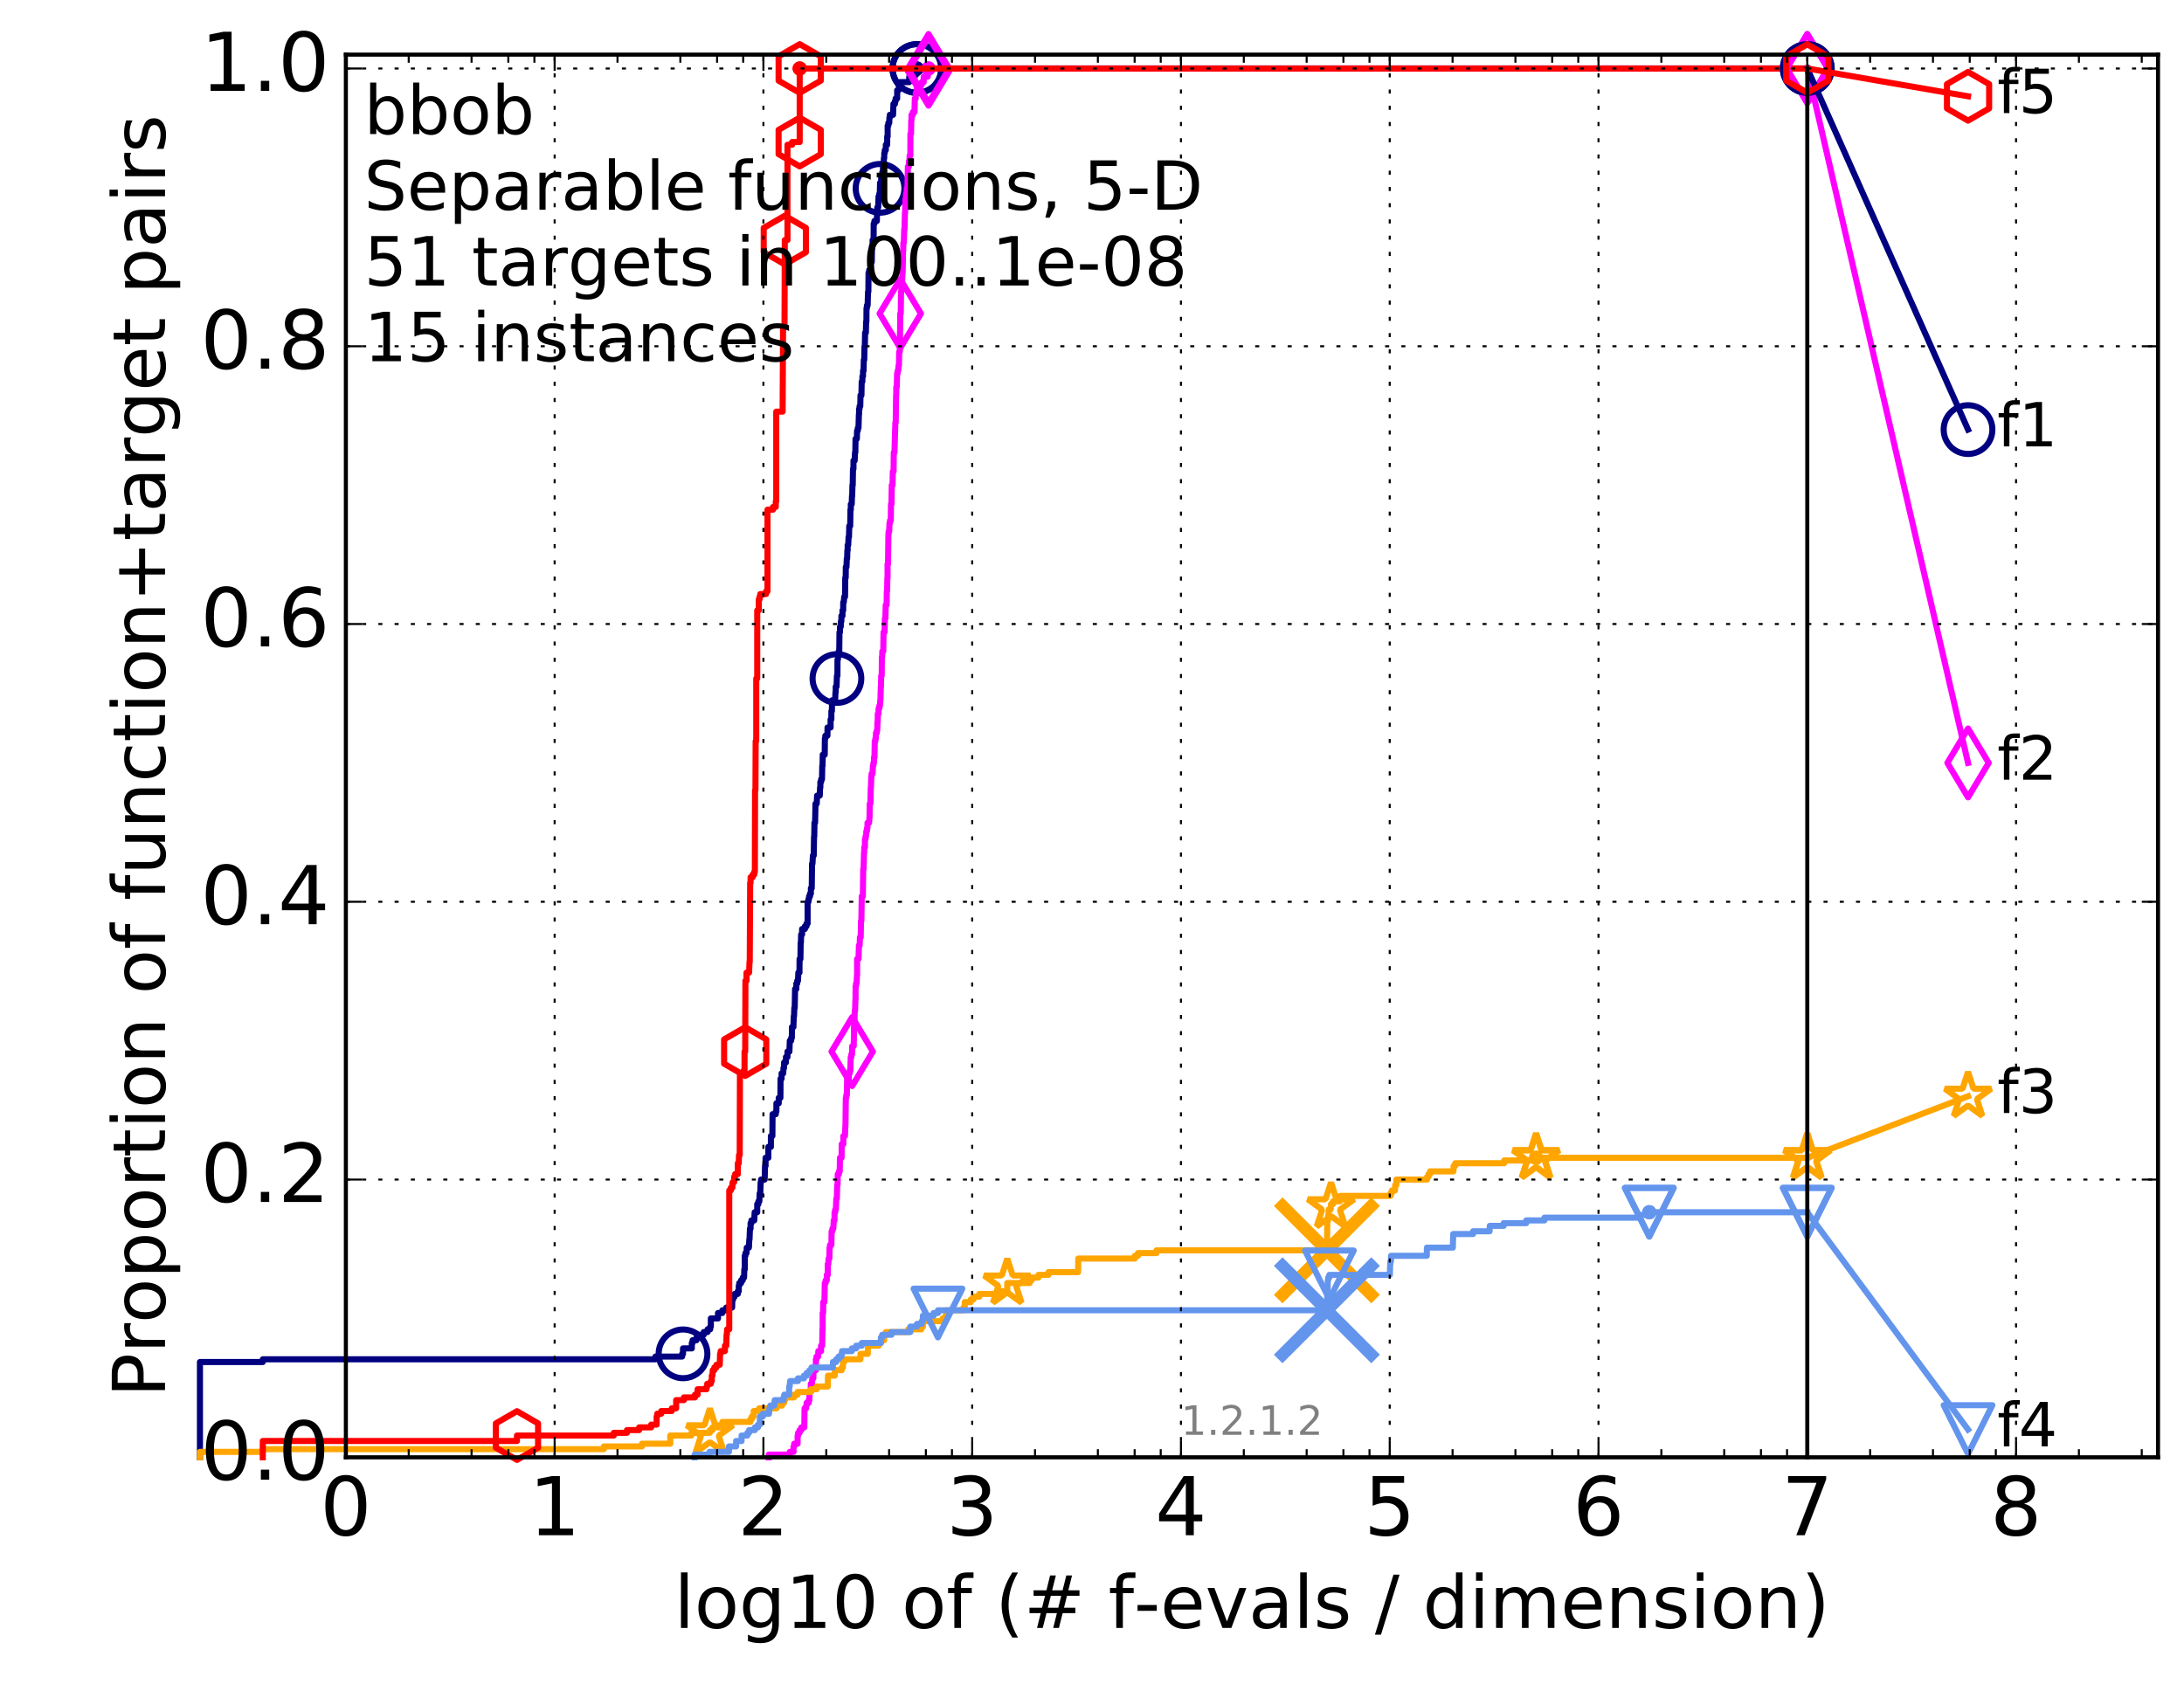 <?xml version="1.0" encoding="utf-8" standalone="no"?>
<!DOCTYPE svg PUBLIC "-//W3C//DTD SVG 1.1//EN"
  "http://www.w3.org/Graphics/SVG/1.1/DTD/svg11.dtd">
<!-- Created with matplotlib (http://matplotlib.org/) -->
<svg height="415pt" version="1.1" viewBox="0 0 538 415" width="538pt" xmlns="http://www.w3.org/2000/svg" xmlns:xlink="http://www.w3.org/1999/xlink">
 <defs>
  <style type="text/css">
*{stroke-linecap:butt;stroke-linejoin:round;stroke-miterlimit:100000;}
  </style>
 </defs>
 <g id="figure_1">
  <g id="patch_1">
   <path d="M 0 415.456 
L 538.8 415.456 
L 538.8 0 
L 0 0 
z
" style="fill:#ffffff;"/>
  </g>
  <g id="axes_1">
   <g id="patch_2">
    <path d="M 85.2 359.056 
L 531.6 359.056 
L 531.6 13.456 
L 85.2 13.456 
z
" style="fill:#ffffff;"/>
   </g>
   <g id="line2d_1">
    <defs>
     <path d="M 0 1.5 
C 0.398 1.5 0.779 1.342 1.061 1.061 
C 1.342 0.779 1.5 0.398 1.5 0 
C 1.5 -0.398 1.342 -0.779 1.061 -1.061 
C 0.779 -1.342 0.398 -1.5 0 -1.5 
C -0.398 -1.5 -0.779 -1.342 -1.061 -1.061 
C -1.342 -0.779 -1.5 -0.398 -1.5 0 
C -1.5 0.398 -1.342 0.779 -1.061 1.061 
C -0.779 1.342 -0.398 1.5 0 1.5 
z
" id="m422f9f3259" style="stroke:#000080;stroke-width:0.5;"/>
    </defs>
    <g>
     <use style="fill:#000080;stroke:#000080;stroke-width:0.5;" x="225.872" xlink:href="#m422f9f3259" y="16.878"/>
     <use style="fill:#000080;stroke:#000080;stroke-width:0.5;" x="225.872" xlink:href="#m422f9f3259" y="16.878"/>
    </g>
   </g>
   <g id="line2d_2">
    <path d="M 49.253 359.056 
L 49.253 335.574 
L 64.735 335.574 
L 64.735 334.903 
L 161.462 334.903 
L 161.462 334.232 
L 168.034 334.232 
L 168.034 333.561 
L 168.252 333.561 
L 168.252 332.219 
L 170.42 332.219 
L 170.42 330.877 
L 170.616 330.877 
L 170.616 330.206 
L 171.571 330.206 
L 171.571 329.535 
L 172.486 329.535 
L 172.486 328.864 
L 173.366 328.864 
L 173.366 328.193 
L 174.295 328.193 
L 174.295 327.522 
L 174.947 327.522 
L 174.947 326.851 
L 175.107 326.851 
L 175.107 324.839 
L 176.87 324.839 
L 176.87 323.497 
L 177.949 323.497 
L 177.949 322.826 
L 178.912 322.826 
L 178.912 322.155 
L 180.345 322.155 
L 180.408 320.142 
L 180.596 320.142 
L 180.596 319.471 
L 180.967 319.471 
L 180.967 318.8 
L 181.751 318.8 
L 181.751 318.129 
L 181.986 318.129 
L 181.986 316.787 
L 182.103 316.787 
L 182.103 316.116 
L 182.565 316.116 
L 182.565 315.445 
L 182.961 315.445 
L 182.961 314.774 
L 183.295 314.774 
L 183.351 312.762 
L 183.461 312.762 
L 183.461 309.407 
L 183.625 309.407 
L 183.625 308.736 
L 183.895 308.736 
L 183.949 307.394 
L 184.48 307.394 
L 184.584 305.381 
L 184.636 305.381 
L 184.74 302.698 
L 184.895 302.698 
L 184.895 301.356 
L 185.1 301.356 
L 185.1 300.685 
L 185.803 300.685 
L 185.902 298.672 
L 186.532 298.672 
L 186.532 296.659 
L 186.817 296.659 
L 186.817 295.988 
L 187.052 295.988 
L 187.145 293.975 
L 187.285 293.975 
L 187.377 291.292 
L 187.469 291.292 
L 187.469 290.621 
L 188.368 290.621 
L 188.456 287.266 
L 188.587 287.266 
L 188.587 285.253 
L 189.274 285.253 
L 189.274 282.569 
L 189.9 282.569 
L 189.9 279.886 
L 190.267 279.886 
L 190.307 274.518 
L 191.101 274.518 
L 191.101 273.847 
L 191.256 273.847 
L 191.256 271.834 
L 191.83 271.834 
L 191.83 270.493 
L 192.241 270.493 
L 192.278 265.796 
L 192.535 265.796 
L 192.535 264.454 
L 192.934 264.454 
L 193.005 263.112 
L 193.148 263.112 
L 193.148 261.77 
L 193.606 261.77 
L 193.606 260.429 
L 193.986 260.429 
L 193.986 259.087 
L 194.46 259.087 
L 194.561 256.403 
L 194.892 256.403 
L 194.892 255.732 
L 195.056 255.732 
L 195.088 253.048 
L 195.444 253.048 
L 195.54 250.364 
L 195.604 250.364 
L 195.668 248.352 
L 195.763 248.352 
L 195.858 243.655 
L 196.17 243.655 
L 196.17 242.313 
L 196.387 242.313 
L 196.387 241.642 
L 196.571 241.642 
L 196.662 239.629 
L 196.934 239.629 
L 196.964 236.275 
L 197.173 236.275 
L 197.232 232.249 
L 197.291 232.249 
L 197.35 230.236 
L 197.585 230.236 
L 197.585 228.894 
L 198.274 228.894 
L 198.274 228.223 
L 198.666 228.223 
L 198.666 227.553 
L 198.942 227.553 
L 198.942 222.185 
L 199.161 222.185 
L 199.161 221.514 
L 199.296 221.514 
L 199.296 220.843 
L 199.538 220.843 
L 199.538 220.172 
L 199.751 220.172 
L 199.751 218.83 
L 199.961 218.83 
L 200.04 212.792 
L 200.144 212.792 
L 200.248 210.779 
L 200.454 210.779 
L 200.531 206.083 
L 200.582 206.083 
L 200.633 202.728 
L 200.785 202.728 
L 200.886 198.031 
L 201.185 198.031 
L 201.284 196.018 
L 201.942 196.018 
L 202.014 194.006 
L 202.085 194.006 
L 202.085 192.664 
L 202.275 192.664 
L 202.275 191.993 
L 202.487 191.993 
L 202.557 188.638 
L 202.627 188.638 
L 202.673 185.954 
L 203.156 185.954 
L 203.201 181.929 
L 203.314 181.929 
L 203.314 181.258 
L 203.827 181.258 
L 203.849 179.245 
L 204.607 179.245 
L 204.607 177.232 
L 204.798 177.232 
L 204.798 175.219 
L 204.924 175.219 
L 204.966 172.536 
L 205.728 172.536 
L 205.809 170.523 
L 205.87 170.523 
L 205.87 169.181 
L 206.07 169.181 
L 206.169 166.497 
L 206.288 166.497 
L 206.308 162.472 
L 206.406 162.472 
L 206.504 161.13 
L 206.602 161.13 
L 206.602 160.459 
L 206.738 160.459 
L 206.796 155.762 
L 206.911 155.762 
L 206.931 154.42 
L 207.103 154.42 
L 207.141 153.078 
L 207.254 153.078 
L 207.273 151.737 
L 207.536 151.737 
L 207.536 150.395 
L 207.704 150.395 
L 207.722 148.382 
L 207.852 148.382 
L 207.962 147.04 
L 208.162 147.04 
L 208.217 142.343 
L 208.325 142.343 
L 208.361 139.66 
L 208.523 139.66 
L 208.594 137.647 
L 208.683 137.647 
L 208.736 135.634 
L 208.807 135.634 
L 208.807 134.292 
L 208.947 134.292 
L 209.035 132.279 
L 209.139 132.279 
L 209.209 129.596 
L 209.433 129.596 
L 209.501 125.57 
L 209.587 125.57 
L 209.587 124.228 
L 209.807 124.228 
L 209.875 122.215 
L 209.925 122.215 
L 209.992 119.532 
L 210.059 119.532 
L 210.125 115.506 
L 210.242 115.506 
L 210.242 113.493 
L 210.537 113.493 
L 210.619 111.48 
L 210.7 111.48 
L 210.749 108.126 
L 211.07 108.126 
L 211.133 106.113 
L 211.308 106.113 
L 211.308 105.442 
L 211.48 105.442 
L 211.574 102.087 
L 211.621 102.087 
L 211.621 100.745 
L 211.745 100.745 
L 211.745 100.074 
L 211.914 100.074 
L 211.976 97.391 
L 212.204 97.391 
L 212.265 94.036 
L 212.43 94.036 
L 212.445 92.694 
L 212.595 92.694 
L 212.595 91.352 
L 212.728 91.352 
L 212.788 88.668 
L 212.891 88.668 
L 212.964 85.314 
L 213.037 85.314 
L 213.11 81.959 
L 213.298 81.959 
L 213.356 79.275 
L 213.428 79.275 
L 213.456 75.921 
L 213.557 75.921 
L 213.557 75.25 
L 213.727 75.25 
L 213.826 71.895 
L 213.91 71.895 
L 213.952 67.198 
L 214.12 67.198 
L 214.12 66.528 
L 214.52 66.528 
L 214.574 64.515 
L 214.751 64.515 
L 214.805 60.489 
L 214.953 60.489 
L 214.953 59.147 
L 215.206 59.147 
L 215.219 55.122 
L 215.403 55.122 
L 215.403 54.451 
L 215.999 54.451 
L 216.076 51.767 
L 216.114 51.767 
L 216.114 51.096 
L 216.329 51.096 
L 216.417 48.412 
L 216.605 48.412 
L 216.605 47.741 
L 216.729 47.741 
L 216.791 45.058 
L 217.036 45.058 
L 217.085 43.716 
L 217.182 43.716 
L 217.182 43.045 
L 217.351 43.045 
L 217.351 42.374 
L 217.507 42.374 
L 217.507 41.032 
L 217.65 41.032 
L 217.733 39.019 
L 217.804 39.019 
L 217.839 37.677 
L 217.945 37.677 
L 217.945 37.006 
L 218.201 37.006 
L 218.213 35.664 
L 218.546 35.664 
L 218.546 33.652 
L 218.66 33.652 
L 218.66 30.968 
L 218.83 30.968 
L 218.83 30.297 
L 219.054 30.297 
L 219.098 28.955 
L 219.198 28.955 
L 219.198 28.284 
L 219.993 28.284 
L 220.089 25.6 
L 220.458 25.6 
L 220.458 24.929 
L 220.625 24.929 
L 220.625 24.258 
L 221.006 24.258 
L 221.006 22.246 
L 221.371 22.246 
L 221.482 20.904 
L 221.71 20.904 
L 221.71 20.233 
L 223.986 20.233 
L 223.986 18.891 
L 225.365 18.891 
L 225.365 18.22 
L 225.872 18.22 
L 225.872 16.878 
L 445.2 16.878 
L 445.2 16.878 
" style="fill:none;stroke:#000080;stroke-linecap:square;stroke-width:1.5;"/>
   </g>
   <g id="line2d_3">
    <defs>
     <path d="M 0 6 
C 1.591 6 3.117 5.368 4.243 4.243 
C 5.368 3.117 6 1.591 6 0 
C 6 -1.591 5.368 -3.117 4.243 -4.243 
C 3.117 -5.368 1.591 -6 0 -6 
C -1.591 -6 -3.117 -5.368 -4.243 -4.243 
C -5.368 -3.117 -6 -1.591 -6 0 
C -6 1.591 -5.368 3.117 -4.243 4.243 
C -3.117 5.368 -1.591 6 0 6 
z
" id="m22412e069d" style="stroke:#000080;stroke-width:1.5;"/>
    </defs>
    <g>
     <use style="fill:none;stroke:#000080;stroke-width:1.5;" x="168.252" xlink:href="#m22412e069d" y="333.561"/>
     <use style="fill:none;stroke:#000080;stroke-width:1.5;" x="206.169" xlink:href="#m22412e069d" y="167.168"/>
     <use style="fill:none;stroke:#000080;stroke-width:1.5;" x="216.791" xlink:href="#m22412e069d" y="46.399"/>
     <use style="fill:none;stroke:#000080;stroke-width:1.5;" x="225.872" xlink:href="#m22412e069d" y="16.878"/>
     <use style="fill:none;stroke:#000080;stroke-width:1.5;" x="225.872" xlink:href="#m22412e069d" y="16.878"/>
     <use style="fill:none;stroke:#000080;stroke-width:1.5;" x="445.2" xlink:href="#m22412e069d" y="16.878"/>
    </g>
   </g>
   <g id="line2d_4"/>
   <g id="line2d_5">
    <defs>
     <path d="M 0 1.5 
C 0.398 1.5 0.779 1.342 1.061 1.061 
C 1.342 0.779 1.5 0.398 1.5 0 
C 1.5 -0.398 1.342 -0.779 1.061 -1.061 
C 0.779 -1.342 0.398 -1.5 0 -1.5 
C -0.398 -1.5 -0.779 -1.342 -1.061 -1.061 
C -1.342 -0.779 -1.5 -0.398 -1.5 0 
C -1.5 0.398 -1.342 0.779 -1.061 1.061 
C -0.779 1.342 -0.398 1.5 0 1.5 
z
" id="m744ae94d94" style="stroke:#ff00ff;stroke-width:0.5;"/>
    </defs>
    <g>
     <use style="fill:#ff00ff;stroke:#ff00ff;stroke-width:0.5;" x="228.737" xlink:href="#m744ae94d94" y="16.878"/>
     <use style="fill:#ff00ff;stroke:#ff00ff;stroke-width:0.5;" x="228.737" xlink:href="#m744ae94d94" y="16.878"/>
    </g>
   </g>
   <g id="line2d_6">
    <path d="M 189.359 359.056 
L 189.359 358.385 
L 194.561 358.385 
L 194.561 357.714 
L 195.476 357.714 
L 195.476 356.373 
L 195.636 356.373 
L 195.636 355.702 
L 196.479 355.702 
L 196.479 353.689 
L 196.601 353.689 
L 196.601 353.018 
L 196.964 353.018 
L 196.964 352.347 
L 197.409 352.347 
L 197.409 351.676 
L 198.132 351.676 
L 198.189 346.979 
L 198.583 346.979 
L 198.583 346.309 
L 198.694 346.309 
L 198.694 345.638 
L 199.215 345.638 
L 199.215 344.967 
L 199.377 344.967 
L 199.431 342.954 
L 199.724 342.954 
L 199.724 340.941 
L 200.014 340.941 
L 200.092 339.599 
L 200.351 339.599 
L 200.403 337.586 
L 200.986 337.586 
L 200.986 334.903 
L 201.136 334.903 
L 201.136 334.232 
L 201.555 334.232 
L 201.579 332.89 
L 202.252 332.89 
L 202.252 331.548 
L 202.534 331.548 
L 202.604 327.522 
L 202.65 327.522 
L 202.65 323.497 
L 202.766 323.497 
L 202.789 320.813 
L 203.087 320.813 
L 203.178 316.116 
L 203.382 316.116 
L 203.382 315.445 
L 203.672 315.445 
L 203.672 314.104 
L 203.915 314.104 
L 203.915 311.42 
L 204.047 311.42 
L 204.112 310.078 
L 204.307 310.078 
L 204.35 307.394 
L 204.458 307.394 
L 204.458 306.723 
L 204.798 306.723 
L 204.861 303.369 
L 205.05 303.369 
L 205.05 302.698 
L 205.278 302.698 
L 205.381 300.685 
L 205.566 300.685 
L 205.586 298.672 
L 205.749 298.672 
L 205.749 298.001 
L 205.91 298.001 
L 206.01 295.317 
L 206.15 295.317 
L 206.229 291.963 
L 206.328 291.963 
L 206.367 289.279 
L 206.66 289.279 
L 206.66 288.608 
L 206.854 288.608 
L 206.911 285.253 
L 207.311 285.253 
L 207.349 281.899 
L 207.741 281.899 
L 207.741 279.886 
L 208.144 279.886 
L 208.253 277.202 
L 208.271 277.202 
L 208.361 270.493 
L 208.469 270.493 
L 208.469 269.822 
L 208.612 269.822 
L 208.683 265.796 
L 209.07 265.796 
L 209.122 264.454 
L 209.313 264.454 
L 209.313 263.783 
L 209.467 263.783 
L 209.57 260.429 
L 209.723 260.429 
L 209.723 259.758 
L 209.891 259.758 
L 209.925 257.745 
L 210.308 257.745 
L 210.406 251.706 
L 210.488 251.706 
L 210.554 249.023 
L 210.635 249.023 
L 210.716 246.339 
L 210.749 246.339 
L 210.765 242.984 
L 210.878 242.984 
L 210.878 242.313 
L 211.006 242.313 
L 211.102 240.3 
L 211.133 240.3 
L 211.133 236.275 
L 211.48 236.275 
L 211.59 232.92 
L 211.76 232.92 
L 211.838 230.907 
L 212.022 230.907 
L 212.098 226.882 
L 212.189 226.882 
L 212.28 220.843 
L 212.55 220.843 
L 212.639 214.134 
L 212.728 214.134 
L 212.832 210.108 
L 212.891 210.108 
L 212.891 208.766 
L 213.066 208.766 
L 213.066 206.753 
L 213.212 206.753 
L 213.212 206.083 
L 213.342 206.083 
L 213.413 204.741 
L 213.571 204.741 
L 213.571 204.07 
L 213.685 204.07 
L 213.699 202.728 
L 214.092 202.728 
L 214.175 201.386 
L 214.203 201.386 
L 214.245 198.031 
L 214.41 198.031 
L 214.506 194.006 
L 214.547 194.006 
L 214.629 191.322 
L 214.696 191.322 
L 214.696 190.651 
L 214.939 190.651 
L 215.033 188.638 
L 215.153 188.638 
L 215.153 187.967 
L 215.285 187.967 
L 215.285 186.625 
L 215.417 186.625 
L 215.482 182.6 
L 215.639 182.6 
L 215.639 181.929 
L 215.755 181.929 
L 215.781 180.587 
L 215.987 180.587 
L 215.987 179.916 
L 216.102 179.916 
L 216.14 177.903 
L 216.216 177.903 
L 216.228 175.89 
L 216.392 175.89 
L 216.43 174.548 
L 216.617 174.548 
L 216.617 173.878 
L 216.766 173.878 
L 216.84 172.536 
L 216.889 172.536 
L 216.975 169.181 
L 217.012 169.181 
L 217.073 166.497 
L 217.194 166.497 
L 217.243 161.801 
L 217.315 161.801 
L 217.351 160.459 
L 217.579 160.459 
L 217.65 155.762 
L 217.898 155.762 
L 217.98 152.408 
L 218.097 152.408 
L 218.19 149.053 
L 218.409 149.053 
L 218.455 145.698 
L 218.523 145.698 
L 218.592 142.343 
L 218.637 142.343 
L 218.637 138.989 
L 218.751 138.989 
L 218.852 131.608 
L 218.897 131.608 
L 218.897 130.938 
L 219.043 130.938 
L 219.109 128.925 
L 219.231 128.925 
L 219.231 128.254 
L 219.43 128.254 
L 219.484 124.228 
L 219.604 124.228 
L 219.68 119.532 
L 219.864 119.532 
L 219.928 116.177 
L 220.121 116.177 
L 220.174 111.48 
L 220.343 111.48 
L 220.448 107.455 
L 220.458 107.455 
L 220.563 104.1 
L 220.646 104.1 
L 220.739 97.391 
L 220.77 97.391 
L 220.791 95.378 
L 220.914 95.378 
L 220.986 92.023 
L 221.119 92.023 
L 221.119 91.352 
L 221.26 91.352 
L 221.361 90.01 
L 221.441 90.01 
L 221.512 86.656 
L 221.661 86.656 
L 221.77 77.263 
L 221.888 77.263 
L 221.957 71.895 
L 222.035 71.895 
L 222.054 69.211 
L 222.219 69.211 
L 222.316 67.198 
L 222.354 67.198 
L 222.45 61.831 
L 222.489 61.831 
L 222.536 59.818 
L 222.641 59.818 
L 222.745 56.463 
L 222.821 56.463 
L 222.915 52.438 
L 222.962 52.438 
L 223.046 49.083 
L 223.157 49.083 
L 223.185 47.741 
L 223.324 47.741 
L 223.37 46.399 
L 223.544 46.399 
L 223.644 41.032 
L 223.888 41.032 
L 223.888 39.69 
L 224.067 39.69 
L 224.067 38.348 
L 224.244 38.348 
L 224.271 32.981 
L 224.42 32.981 
L 224.473 29.626 
L 224.543 29.626 
L 224.543 28.284 
L 224.872 28.284 
L 224.872 27.613 
L 225.272 27.613 
L 225.356 24.258 
L 225.582 24.258 
L 225.582 22.917 
L 225.822 22.917 
L 225.822 21.575 
L 226.615 21.575 
L 226.615 20.904 
L 227.04 20.904 
L 227.04 20.233 
L 227.541 20.233 
L 227.541 18.891 
L 228.533 18.891 
L 228.533 17.549 
L 228.737 17.549 
L 228.737 16.878 
L 445.2 16.878 
L 445.2 16.878 
" style="fill:none;stroke:#ff00ff;stroke-linecap:square;stroke-width:1.5;"/>
   </g>
   <g id="line2d_7">
    <defs>
     <path d="M -0 8.485 
L 5.091 0 
L 0 -8.485 
L -5.091 -0 
z
" id="m7e5cebba8b" style="stroke:#ff00ff;stroke-linejoin:miter;stroke-width:1.5;"/>
    </defs>
    <g>
     <use style="fill:none;stroke:#ff00ff;stroke-linejoin:miter;stroke-width:1.5;" x="209.925" xlink:href="#m7e5cebba8b" y="259.087"/>
     <use style="fill:none;stroke:#ff00ff;stroke-linejoin:miter;stroke-width:1.5;" x="221.77" xlink:href="#m7e5cebba8b" y="77.263"/>
     <use style="fill:none;stroke:#ff00ff;stroke-linejoin:miter;stroke-width:1.5;" x="228.737" xlink:href="#m7e5cebba8b" y="17.549"/>
     <use style="fill:none;stroke:#ff00ff;stroke-linejoin:miter;stroke-width:1.5;" x="228.737" xlink:href="#m7e5cebba8b" y="16.878"/>
     <use style="fill:none;stroke:#ff00ff;stroke-linejoin:miter;stroke-width:1.5;" x="445.2" xlink:href="#m7e5cebba8b" y="16.878"/>
    </g>
   </g>
   <g id="line2d_8"/>
   <g id="line2d_9">
    <defs>
     <path d="M 0 1.5 
C 0.398 1.5 0.779 1.342 1.061 1.061 
C 1.342 0.779 1.5 0.398 1.5 0 
C 1.5 -0.398 1.342 -0.779 1.061 -1.061 
C 0.779 -1.342 0.398 -1.5 0 -1.5 
C -0.398 -1.5 -0.779 -1.342 -1.061 -1.061 
C -1.342 -0.779 -1.5 -0.398 -1.5 0 
C -1.5 0.398 -1.342 0.779 -1.061 1.061 
C -0.779 1.342 -0.398 1.5 0 1.5 
z
" id="m47d3d86249" style="stroke:#ffa500;stroke-width:0.5;"/>
    </defs>
    <g>
     <use style="fill:#ffa500;stroke:#ffa500;stroke-width:0.5;" x="378.393" xlink:href="#m47d3d86249" y="285.253"/>
     <use style="fill:#ffa500;stroke:#ffa500;stroke-width:0.5;" x="378.393" xlink:href="#m47d3d86249" y="285.253"/>
    </g>
   </g>
   <g id="line2d_10">
    <path d="M 49.253 359.056 
L 49.253 357.714 
L 64.735 357.714 
L 64.735 357.044 
L 148.741 357.044 
L 148.741 356.373 
L 158.141 356.373 
L 158.141 355.702 
L 165.114 355.702 
L 165.114 353.689 
L 170.321 353.689 
L 170.321 353.018 
L 174.866 353.018 
L 174.866 352.347 
L 175.502 352.347 
L 175.502 351.676 
L 177.949 351.676 
L 177.949 350.334 
L 184.844 350.334 
L 184.844 349.663 
L 185.202 349.663 
L 185.202 348.992 
L 185.654 348.992 
L 185.654 347.65 
L 187.005 347.65 
L 187.005 346.979 
L 191.295 346.979 
L 191.295 346.309 
L 192.644 346.309 
L 192.644 345.638 
L 193.148 345.638 
L 193.148 344.967 
L 193.396 344.967 
L 193.396 344.296 
L 195.604 344.296 
L 195.604 343.625 
L 196.479 343.625 
L 196.479 342.954 
L 199.751 342.954 
L 199.751 342.283 
L 201.185 342.283 
L 201.185 341.612 
L 203.915 341.612 
L 203.959 338.928 
L 205.647 338.928 
L 205.647 337.586 
L 207.349 337.586 
L 207.349 336.915 
L 207.648 336.915 
L 207.648 335.574 
L 207.962 335.574 
L 207.962 334.903 
L 211.961 334.903 
L 211.961 333.561 
L 213.769 333.561 
L 213.798 331.548 
L 216.48 331.548 
L 216.48 330.877 
L 217.036 330.877 
L 217.036 330.206 
L 217.804 330.206 
L 217.804 328.864 
L 218.201 328.864 
L 218.201 328.193 
L 223.725 328.193 
L 223.725 327.522 
L 226.962 327.522 
L 226.962 326.851 
L 227.342 326.851 
L 227.342 325.509 
L 232.192 325.509 
L 232.192 324.839 
L 232.929 324.839 
L 232.929 324.168 
L 233.096 324.168 
L 233.096 322.826 
L 237.33 322.826 
L 237.33 322.155 
L 237.652 322.155 
L 237.652 320.813 
L 239.157 320.813 
L 239.157 320.142 
L 239.809 320.142 
L 239.809 319.471 
L 241.221 319.471 
L 241.221 318.8 
L 246.793 318.8 
L 246.793 318.129 
L 248.124 318.129 
L 248.124 316.116 
L 253.656 316.116 
L 253.656 315.445 
L 254.139 315.445 
L 254.139 314.774 
L 255.813 314.774 
L 255.813 314.104 
L 258.276 314.104 
L 258.276 313.433 
L 265.573 313.433 
L 265.622 310.078 
L 279.551 310.078 
L 279.551 309.407 
L 280.331 309.407 
L 280.331 308.736 
L 284.881 308.736 
L 284.881 308.065 
L 326.869 308.065 
L 326.977 300.685 
L 327.159 300.685 
L 327.194 299.343 
L 327.301 299.343 
L 327.301 298.001 
L 327.771 298.001 
L 327.874 296.659 
L 328.355 296.659 
L 328.355 295.988 
L 330.035 295.988 
L 330.035 294.646 
L 342.548 294.646 
L 342.548 293.975 
L 342.855 293.975 
L 342.855 293.304 
L 343.647 293.304 
L 343.692 291.963 
L 343.986 291.963 
L 343.986 290.621 
L 351.546 290.621 
L 351.546 289.95 
L 351.906 289.95 
L 351.906 289.279 
L 352.277 289.279 
L 352.277 288.608 
L 358.034 288.608 
L 358.082 287.266 
L 358.486 287.266 
L 358.486 286.595 
L 370.528 286.595 
L 370.528 285.924 
L 378.393 285.924 
L 378.393 285.253 
L 445.2 285.253 
L 445.2 285.253 
" style="fill:none;stroke:#ffa500;stroke-linecap:square;stroke-width:1.5;"/>
   </g>
   <g id="line2d_11">
    <defs>
     <path d="M 0 -6 
L -1.347 -1.854 
L -5.706 -1.854 
L -2.18 0.708 
L -3.527 4.854 
L -0 2.292 
L 3.527 4.854 
L 2.18 0.708 
L 5.706 -1.854 
L 1.347 -1.854 
z
" id="m9aefee82bf" style="stroke:#ffa500;stroke-linejoin:bevel;stroke-width:1.5;"/>
    </defs>
    <g>
     <use style="fill:none;stroke:#ffa500;stroke-linejoin:bevel;stroke-width:1.5;" x="174.866" xlink:href="#m9aefee82bf" y="353.018"/>
     <use style="fill:none;stroke:#ffa500;stroke-linejoin:bevel;stroke-width:1.5;" x="248.124" xlink:href="#m9aefee82bf" y="316.116"/>
     <use style="fill:none;stroke:#ffa500;stroke-linejoin:bevel;stroke-width:1.5;" x="327.874" xlink:href="#m9aefee82bf" y="297.33"/>
     <use style="fill:none;stroke:#ffa500;stroke-linejoin:bevel;stroke-width:1.5;" x="378.393" xlink:href="#m9aefee82bf" y="285.253"/>
     <use style="fill:none;stroke:#ffa500;stroke-linejoin:bevel;stroke-width:1.5;" x="378.393" xlink:href="#m9aefee82bf" y="285.253"/>
     <use style="fill:none;stroke:#ffa500;stroke-linejoin:bevel;stroke-width:1.5;" x="445.2" xlink:href="#m9aefee82bf" y="285.253"/>
    </g>
   </g>
   <g id="line2d_12"/>
   <g id="line2d_13">
    <path clip-path="url(#p3919040d09)" d="M 326.861 308.065 
" style="fill:none;stroke:#ffa500;stroke-linecap:square;"/>
    <defs>
     <path d="M -12 12 
L 12 -12 
M -12 -12 
L 12 12 
" id="m6f19e3a9a8" style="stroke:#ffa500;stroke-width:3.0;"/>
    </defs>
    <g clip-path="url(#p3919040d09)">
     <use style="fill:#ffa500;stroke:#ffa500;stroke-width:3.0;" x="326.861" xlink:href="#m6f19e3a9a8" y="308.065"/>
    </g>
   </g>
   <g id="line2d_14">
    <defs>
     <path d="M 0 1.5 
C 0.398 1.5 0.779 1.342 1.061 1.061 
C 1.342 0.779 1.5 0.398 1.5 0 
C 1.5 -0.398 1.342 -0.779 1.061 -1.061 
C 0.779 -1.342 0.398 -1.5 0 -1.5 
C -0.398 -1.5 -0.779 -1.342 -1.061 -1.061 
C -1.342 -0.779 -1.5 -0.398 -1.5 0 
C -1.5 0.398 -1.342 0.779 -1.061 1.061 
C -0.779 1.342 -0.398 1.5 0 1.5 
z
" id="mb66a12ad98" style="stroke:#6495ed;stroke-width:0.5;"/>
    </defs>
    <g>
     <use style="fill:#6495ed;stroke:#6495ed;stroke-width:0.5;" x="406.279" xlink:href="#mb66a12ad98" y="298.672"/>
     <use style="fill:#6495ed;stroke:#6495ed;stroke-width:0.5;" x="406.279" xlink:href="#mb66a12ad98" y="298.672"/>
    </g>
   </g>
   <g id="line2d_15">
    <path d="M 171.098 359.056 
L 171.098 358.385 
L 174.785 358.385 
L 174.785 357.714 
L 179.574 357.714 
L 179.574 356.373 
L 181.332 356.373 
L 181.332 355.031 
L 182.679 355.031 
L 182.679 353.689 
L 184.11 353.689 
L 184.11 353.018 
L 184.532 353.018 
L 184.532 352.347 
L 185.951 352.347 
L 185.951 351.676 
L 186.723 351.676 
L 186.723 351.005 
L 187.192 351.005 
L 187.192 348.992 
L 187.923 348.992 
L 187.923 348.321 
L 189.443 348.321 
L 189.527 346.979 
L 189.735 346.979 
L 189.735 346.309 
L 190.747 346.309 
L 190.826 344.967 
L 193.005 344.967 
L 193.005 344.296 
L 193.184 344.296 
L 193.184 343.625 
L 194.393 343.625 
L 194.393 341.612 
L 194.527 341.612 
L 194.627 340.27 
L 196.571 340.27 
L 196.571 339.599 
L 198.046 339.599 
L 198.046 338.928 
L 198.722 338.928 
L 198.722 338.257 
L 199.404 338.257 
L 199.404 337.586 
L 199.909 337.586 
L 199.909 336.915 
L 205.175 336.915 
L 205.175 335.574 
L 205.97 335.574 
L 205.97 334.903 
L 206.582 334.903 
L 206.582 334.232 
L 207.292 334.232 
L 207.292 333.561 
L 207.424 333.561 
L 207.424 332.89 
L 209.841 332.89 
L 209.841 332.219 
L 210.91 332.219 
L 210.91 331.548 
L 212.295 331.548 
L 212.295 330.877 
L 216.987 330.877 
L 216.987 329.535 
L 217.315 329.535 
L 217.315 328.864 
L 219.604 328.864 
L 219.604 328.193 
L 224.253 328.193 
L 224.253 326.851 
L 225.888 326.851 
L 225.888 326.18 
L 227.056 326.18 
L 227.056 325.509 
L 227.342 325.509 
L 227.342 324.168 
L 229.987 324.168 
L 229.987 323.497 
L 231.049 323.497 
L 231.049 322.826 
L 326.894 322.826 
L 326.993 317.458 
L 327.045 317.458 
L 327.086 315.445 
L 327.17 315.445 
L 327.17 314.774 
L 327.472 314.774 
L 327.472 314.104 
L 342.364 314.104 
L 342.456 311.42 
L 342.498 311.42 
L 342.498 310.749 
L 342.65 310.749 
L 342.65 309.407 
L 351.474 309.407 
L 351.496 307.394 
L 357.885 307.394 
L 357.979 304.039 
L 362.87 304.039 
L 362.87 303.369 
L 366.932 303.369 
L 366.984 302.027 
L 370.412 302.027 
L 370.412 301.356 
L 375.971 301.356 
L 375.971 300.685 
L 380.447 300.685 
L 380.447 300.014 
L 403.57 300.014 
L 403.57 299.343 
L 406.279 299.343 
L 406.279 298.672 
L 445.2 298.672 
L 445.2 298.672 
" style="fill:none;stroke:#6495ed;stroke-linecap:square;stroke-width:1.5;"/>
   </g>
   <g id="line2d_16">
    <defs>
     <path d="M -0 6 
L 6 -6 
L -6 -6 
z
" id="m2d047caebf" style="stroke:#6495ed;stroke-linejoin:miter;stroke-width:1.5;"/>
    </defs>
    <g>
     <use style="fill:none;stroke:#6495ed;stroke-linejoin:miter;stroke-width:1.5;" x="231.049" xlink:href="#m2d047caebf" y="323.497"/>
     <use style="fill:none;stroke:#6495ed;stroke-linejoin:miter;stroke-width:1.5;" x="327.472" xlink:href="#m2d047caebf" y="314.104"/>
     <use style="fill:none;stroke:#6495ed;stroke-linejoin:miter;stroke-width:1.5;" x="406.279" xlink:href="#m2d047caebf" y="298.672"/>
     <use style="fill:none;stroke:#6495ed;stroke-linejoin:miter;stroke-width:1.5;" x="406.279" xlink:href="#m2d047caebf" y="298.672"/>
     <use style="fill:none;stroke:#6495ed;stroke-linejoin:miter;stroke-width:1.5;" x="445.2" xlink:href="#m2d047caebf" y="298.672"/>
    </g>
   </g>
   <g id="line2d_17"/>
   <g id="line2d_18">
    <path clip-path="url(#p3919040d09)" d="M 326.861 322.826 
" style="fill:none;stroke:#6495ed;stroke-linecap:square;"/>
    <defs>
     <path d="M -12 12 
L 12 -12 
M -12 -12 
L 12 12 
" id="m4bfcb2ccf8" style="stroke:#6495ed;stroke-width:3.0;"/>
    </defs>
    <g clip-path="url(#p3919040d09)">
     <use style="fill:#6495ed;stroke:#6495ed;stroke-width:3.0;" x="326.861" xlink:href="#m4bfcb2ccf8" y="322.826"/>
    </g>
   </g>
   <g id="line2d_19">
    <defs>
     <path d="M 0 1.5 
C 0.398 1.5 0.779 1.342 1.061 1.061 
C 1.342 0.779 1.5 0.398 1.5 0 
C 1.5 -0.398 1.342 -0.779 1.061 -1.061 
C 0.779 -1.342 0.398 -1.5 0 -1.5 
C -0.398 -1.5 -0.779 -1.342 -1.061 -1.061 
C -1.342 -0.779 -1.5 -0.398 -1.5 0 
C -1.5 0.398 -1.342 0.779 -1.061 1.061 
C -0.779 1.342 -0.398 1.5 0 1.5 
z
" id="md82a4aa699" style="stroke:#ff0000;stroke-width:0.5;"/>
    </defs>
    <g>
     <use style="fill:#ff0000;stroke:#ff0000;stroke-width:0.5;" x="196.994" xlink:href="#md82a4aa699" y="16.878"/>
     <use style="fill:#ff0000;stroke:#ff0000;stroke-width:0.5;" x="196.994" xlink:href="#md82a4aa699" y="16.878"/>
    </g>
   </g>
   <g id="line2d_20">
    <path d="M 64.735 359.056 
L 64.735 355.031 
L 127.348 355.031 
L 127.348 353.689 
L 151.198 353.689 
L 151.198 353.018 
L 154.441 353.018 
L 154.441 352.347 
L 157.449 352.347 
L 157.449 351.676 
L 160.409 351.676 
L 160.409 351.005 
L 161.754 351.005 
L 161.754 348.992 
L 161.899 348.992 
L 161.899 348.321 
L 162.885 348.321 
L 162.885 347.65 
L 165.485 347.65 
L 165.485 346.979 
L 166.563 346.979 
L 166.563 344.967 
L 168.468 344.967 
L 168.468 344.296 
L 171.194 344.296 
L 171.194 343.625 
L 171.849 343.625 
L 171.849 342.283 
L 174.045 342.283 
L 174.045 341.612 
L 174.212 341.612 
L 174.212 340.941 
L 175.107 340.941 
L 175.107 340.27 
L 175.345 340.27 
L 175.345 338.928 
L 175.502 338.928 
L 175.58 337.586 
L 175.967 337.586 
L 175.967 336.915 
L 176.498 336.915 
L 176.498 336.244 
L 177.308 336.244 
L 177.38 333.561 
L 177.524 333.561 
L 177.524 332.89 
L 178.573 332.89 
L 178.573 331.548 
L 178.912 331.548 
L 178.979 328.864 
L 179.046 328.864 
L 179.112 327.522 
L 179.64 327.522 
L 179.64 293.304 
L 180.027 293.304 
L 180.027 292.634 
L 180.408 292.634 
L 180.47 291.292 
L 180.844 291.292 
L 180.844 289.95 
L 181.089 289.95 
L 181.089 289.279 
L 181.751 289.279 
L 181.751 286.595 
L 181.986 286.595 
L 182.045 284.582 
L 182.22 284.582 
L 182.277 264.454 
L 183.185 264.454 
L 183.185 263.783 
L 183.406 263.783 
L 183.406 259.087 
L 183.57 259.087 
L 183.625 241.642 
L 183.895 241.642 
L 183.895 239.629 
L 184.532 239.629 
L 184.636 236.946 
L 184.688 236.946 
L 184.792 217.488 
L 184.895 217.488 
L 184.895 216.147 
L 185.404 216.147 
L 185.404 215.476 
L 185.803 215.476 
L 185.803 214.805 
L 185.951 214.805 
L 186 194.677 
L 186.097 194.677 
L 186.146 182.6 
L 186.292 182.6 
L 186.292 167.168 
L 186.532 167.168 
L 186.532 150.395 
L 186.911 150.395 
L 186.911 147.711 
L 187.099 147.711 
L 187.099 147.04 
L 187.285 147.04 
L 187.285 146.369 
L 188.717 146.369 
L 188.717 145.698 
L 189.062 145.698 
L 189.062 125.57 
L 190.428 125.57 
L 190.428 124.899 
L 191.101 124.899 
L 191.101 123.557 
L 191.218 123.557 
L 191.218 101.416 
L 192.79 101.416 
L 192.898 80.617 
L 193.254 80.617 
L 193.325 59.147 
L 193.986 59.147 
L 193.986 35.664 
L 195.121 35.664 
L 195.121 34.993 
L 196.994 34.993 
L 196.994 16.878 
L 445.2 16.878 
L 445.2 16.878 
" style="fill:none;stroke:#ff0000;stroke-linecap:square;stroke-width:1.5;"/>
   </g>
   <g id="line2d_21">
    <defs>
     <path d="M 0 -6 
L -5.196 -3 
L -5.196 3 
L -0 6 
L 5.196 3 
L 5.196 -3 
z
" id="m3471472499" style="stroke:#ff0000;stroke-linejoin:miter;stroke-width:1.5;"/>
    </defs>
    <g>
     <use style="fill:none;stroke:#ff0000;stroke-linejoin:miter;stroke-width:1.5;" x="127.348" xlink:href="#m3471472499" y="353.689"/>
     <use style="fill:none;stroke:#ff0000;stroke-linejoin:miter;stroke-width:1.5;" x="183.57" xlink:href="#m3471472499" y="259.087"/>
     <use style="fill:none;stroke:#ff0000;stroke-linejoin:miter;stroke-width:1.5;" x="193.325" xlink:href="#m3471472499" y="59.147"/>
     <use style="fill:none;stroke:#ff0000;stroke-linejoin:miter;stroke-width:1.5;" x="196.994" xlink:href="#m3471472499" y="34.993"/>
     <use style="fill:none;stroke:#ff0000;stroke-linejoin:miter;stroke-width:1.5;" x="196.994" xlink:href="#m3471472499" y="16.878"/>
     <use style="fill:none;stroke:#ff0000;stroke-linejoin:miter;stroke-width:1.5;" x="445.2" xlink:href="#m3471472499" y="16.878"/>
    </g>
   </g>
   <g id="line2d_22"/>
   <g id="line2d_23">
    <path d="M 445.2 298.672 
L 484.8 352.213 
" style="fill:none;stroke:#6495ed;stroke-linecap:square;stroke-width:1.5;"/>
    <g>
     <use style="fill:none;stroke:#6495ed;stroke-linejoin:miter;stroke-width:1.5;" x="445.2" xlink:href="#m2d047caebf" y="298.672"/>
     <use style="fill:none;stroke:#6495ed;stroke-linejoin:miter;stroke-width:1.5;" x="484.8" xlink:href="#m2d047caebf" y="352.213"/>
    </g>
   </g>
   <g id="line2d_24">
    <path d="M 445.2 285.253 
L 484.8 270.09 
" style="fill:none;stroke:#ffa500;stroke-linecap:square;stroke-width:1.5;"/>
    <g>
     <use style="fill:none;stroke:#ffa500;stroke-linejoin:bevel;stroke-width:1.5;" x="445.2" xlink:href="#m9aefee82bf" y="285.253"/>
     <use style="fill:none;stroke:#ffa500;stroke-linejoin:bevel;stroke-width:1.5;" x="484.8" xlink:href="#m9aefee82bf" y="270.09"/>
    </g>
   </g>
   <g id="line2d_25">
    <path d="M 445.2 16.878 
L 484.8 187.967 
" style="fill:none;stroke:#ff00ff;stroke-linecap:square;stroke-width:1.5;"/>
    <g>
     <use style="fill:none;stroke:#ff00ff;stroke-linejoin:miter;stroke-width:1.5;" x="445.2" xlink:href="#m7e5cebba8b" y="16.878"/>
     <use style="fill:none;stroke:#ff00ff;stroke-linejoin:miter;stroke-width:1.5;" x="484.8" xlink:href="#m7e5cebba8b" y="187.967"/>
    </g>
   </g>
   <g id="line2d_26">
    <path d="M 445.2 16.878 
L 484.8 105.844 
" style="fill:none;stroke:#000080;stroke-linecap:square;stroke-width:1.5;"/>
    <g>
     <use style="fill:none;stroke:#000080;stroke-width:1.5;" x="445.2" xlink:href="#m22412e069d" y="16.878"/>
     <use style="fill:none;stroke:#000080;stroke-width:1.5;" x="484.8" xlink:href="#m22412e069d" y="105.844"/>
    </g>
   </g>
   <g id="line2d_27">
    <path d="M 445.2 16.878 
L 484.8 23.722 
" style="fill:none;stroke:#ff0000;stroke-linecap:square;stroke-width:1.5;"/>
    <g>
     <use style="fill:none;stroke:#ff0000;stroke-linejoin:miter;stroke-width:1.5;" x="445.2" xlink:href="#m3471472499" y="16.878"/>
     <use style="fill:none;stroke:#ff0000;stroke-linejoin:miter;stroke-width:1.5;" x="484.8" xlink:href="#m3471472499" y="23.722"/>
    </g>
   </g>
   <g id="line2d_28">
    <path d="M 445.2 359.056 
L 445.2 16.878 
" style="fill:none;stroke:#000000;stroke-linecap:square;"/>
   </g>
   <g id="patch_3">
    <path d="M 85.2 13.456 
L 531.6 13.456 
" style="fill:none;stroke:#000000;stroke-linecap:square;stroke-linejoin:miter;"/>
   </g>
   <g id="patch_4">
    <path d="M 531.6 359.056 
L 531.6 13.456 
" style="fill:none;stroke:#000000;stroke-linecap:square;stroke-linejoin:miter;"/>
   </g>
   <g id="patch_5">
    <path d="M 85.2 359.056 
L 531.6 359.056 
" style="fill:none;stroke:#000000;stroke-linecap:square;stroke-linejoin:miter;"/>
   </g>
   <g id="patch_6">
    <path d="M 85.2 359.056 
L 85.2 13.456 
" style="fill:none;stroke:#000000;stroke-linecap:square;stroke-linejoin:miter;"/>
   </g>
   <g id="matplotlib.axis_1">
    <g id="xtick_1">
     <g id="line2d_29">
      <path clip-path="url(#p3919040d09)" d="M 85.2 359.056 
L 85.2 13.456 
" style="fill:none;stroke:#000000;stroke-dasharray:1,3;stroke-dashoffset:0.0;stroke-width:0.5;"/>
     </g>
     <g id="line2d_30">
      <defs>
       <path d="M 0 0 
L 0 -4 
" id="m4948175811" style="stroke:#000000;stroke-width:0.5;"/>
      </defs>
      <g>
       <use style="stroke:#000000;stroke-width:0.5;" x="85.2" xlink:href="#m4948175811" y="359.056"/>
      </g>
     </g>
     <g id="line2d_31">
      <defs>
       <path d="M 0 0 
L 0 4 
" id="m117ab61b3c" style="stroke:#000000;stroke-width:0.5;"/>
      </defs>
      <g>
       <use style="stroke:#000000;stroke-width:0.5;" x="85.2" xlink:href="#m117ab61b3c" y="13.456"/>
      </g>
     </g>
     <g id="text_1">
      <!-- 0 -->
      <defs>
       <path d="M 31.781 66.406 
Q 24.172 66.406 20.328 58.906 
Q 16.5 51.422 16.5 36.375 
Q 16.5 21.391 20.328 13.891 
Q 24.172 6.391 31.781 6.391 
Q 39.453 6.391 43.281 13.891 
Q 47.125 21.391 47.125 36.375 
Q 47.125 51.422 43.281 58.906 
Q 39.453 66.406 31.781 66.406 
M 31.781 74.219 
Q 44.047 74.219 50.516 64.516 
Q 56.984 54.828 56.984 36.375 
Q 56.984 17.969 50.516 8.266 
Q 44.047 -1.422 31.781 -1.422 
Q 19.531 -1.422 13.062 8.266 
Q 6.594 17.969 6.594 36.375 
Q 6.594 54.828 13.062 64.516 
Q 19.531 74.219 31.781 74.219 
" id="BitstreamVeraSans-Roman-30"/>
      </defs>
      <g transform="translate(78.838 378.253)scale(0.2 -0.2)">
       <use xlink:href="#BitstreamVeraSans-Roman-30"/>
      </g>
     </g>
    </g>
    <g id="xtick_2">
     <g id="line2d_32">
      <path clip-path="url(#p3919040d09)" d="M 136.629 359.056 
L 136.629 13.456 
" style="fill:none;stroke:#000000;stroke-dasharray:1,3;stroke-dashoffset:0.0;stroke-width:0.5;"/>
     </g>
     <g id="line2d_33">
      <g>
       <use style="stroke:#000000;stroke-width:0.5;" x="136.629" xlink:href="#m4948175811" y="359.056"/>
      </g>
     </g>
     <g id="line2d_34">
      <g>
       <use style="stroke:#000000;stroke-width:0.5;" x="136.629" xlink:href="#m117ab61b3c" y="13.456"/>
      </g>
     </g>
     <g id="text_2">
      <!-- 1 -->
      <defs>
       <path d="M 12.406 8.297 
L 28.516 8.297 
L 28.516 63.922 
L 10.984 60.406 
L 10.984 69.391 
L 28.422 72.906 
L 38.281 72.906 
L 38.281 8.297 
L 54.391 8.297 
L 54.391 0 
L 12.406 0 
z
" id="BitstreamVeraSans-Roman-31"/>
      </defs>
      <g transform="translate(130.266 378.253)scale(0.2 -0.2)">
       <use xlink:href="#BitstreamVeraSans-Roman-31"/>
      </g>
     </g>
    </g>
    <g id="xtick_3">
     <g id="line2d_35">
      <path clip-path="url(#p3919040d09)" d="M 188.057 359.056 
L 188.057 13.456 
" style="fill:none;stroke:#000000;stroke-dasharray:1,3;stroke-dashoffset:0.0;stroke-width:0.5;"/>
     </g>
     <g id="line2d_36">
      <g>
       <use style="stroke:#000000;stroke-width:0.5;" x="188.057" xlink:href="#m4948175811" y="359.056"/>
      </g>
     </g>
     <g id="line2d_37">
      <g>
       <use style="stroke:#000000;stroke-width:0.5;" x="188.057" xlink:href="#m117ab61b3c" y="13.456"/>
      </g>
     </g>
     <g id="text_3">
      <!-- 2 -->
      <defs>
       <path d="M 19.188 8.297 
L 53.609 8.297 
L 53.609 0 
L 7.328 0 
L 7.328 8.297 
Q 12.938 14.109 22.625 23.891 
Q 32.328 33.688 34.812 36.531 
Q 39.547 41.844 41.422 45.531 
Q 43.312 49.219 43.312 52.781 
Q 43.312 58.594 39.234 62.25 
Q 35.156 65.922 28.609 65.922 
Q 23.969 65.922 18.812 64.312 
Q 13.672 62.703 7.812 59.422 
L 7.812 69.391 
Q 13.766 71.781 18.938 73 
Q 24.125 74.219 28.422 74.219 
Q 39.75 74.219 46.484 68.547 
Q 53.219 62.891 53.219 53.422 
Q 53.219 48.922 51.531 44.891 
Q 49.859 40.875 45.406 35.406 
Q 44.188 33.984 37.641 27.219 
Q 31.109 20.453 19.188 8.297 
" id="BitstreamVeraSans-Roman-32"/>
      </defs>
      <g transform="translate(181.695 378.253)scale(0.2 -0.2)">
       <use xlink:href="#BitstreamVeraSans-Roman-32"/>
      </g>
     </g>
    </g>
    <g id="xtick_4">
     <g id="line2d_38">
      <path clip-path="url(#p3919040d09)" d="M 239.486 359.056 
L 239.486 13.456 
" style="fill:none;stroke:#000000;stroke-dasharray:1,3;stroke-dashoffset:0.0;stroke-width:0.5;"/>
     </g>
     <g id="line2d_39">
      <g>
       <use style="stroke:#000000;stroke-width:0.5;" x="239.486" xlink:href="#m4948175811" y="359.056"/>
      </g>
     </g>
     <g id="line2d_40">
      <g>
       <use style="stroke:#000000;stroke-width:0.5;" x="239.486" xlink:href="#m117ab61b3c" y="13.456"/>
      </g>
     </g>
     <g id="text_4">
      <!-- 3 -->
      <defs>
       <path d="M 40.578 39.312 
Q 47.656 37.797 51.625 33 
Q 55.609 28.219 55.609 21.188 
Q 55.609 10.406 48.188 4.484 
Q 40.766 -1.422 27.094 -1.422 
Q 22.516 -1.422 17.656 -0.516 
Q 12.797 0.391 7.625 2.203 
L 7.625 11.719 
Q 11.719 9.328 16.594 8.109 
Q 21.484 6.891 26.812 6.891 
Q 36.078 6.891 40.938 10.547 
Q 45.797 14.203 45.797 21.188 
Q 45.797 27.641 41.281 31.266 
Q 36.766 34.906 28.719 34.906 
L 20.219 34.906 
L 20.219 43.016 
L 29.109 43.016 
Q 36.375 43.016 40.234 45.922 
Q 44.094 48.828 44.094 54.297 
Q 44.094 59.906 40.109 62.906 
Q 36.141 65.922 28.719 65.922 
Q 24.656 65.922 20.016 65.031 
Q 15.375 64.156 9.812 62.312 
L 9.812 71.094 
Q 15.438 72.656 20.344 73.438 
Q 25.25 74.219 29.594 74.219 
Q 40.828 74.219 47.359 69.109 
Q 53.906 64.016 53.906 55.328 
Q 53.906 49.266 50.438 45.094 
Q 46.969 40.922 40.578 39.312 
" id="BitstreamVeraSans-Roman-33"/>
      </defs>
      <g transform="translate(233.123 378.253)scale(0.2 -0.2)">
       <use xlink:href="#BitstreamVeraSans-Roman-33"/>
      </g>
     </g>
    </g>
    <g id="xtick_5">
     <g id="line2d_41">
      <path clip-path="url(#p3919040d09)" d="M 290.914 359.056 
L 290.914 13.456 
" style="fill:none;stroke:#000000;stroke-dasharray:1,3;stroke-dashoffset:0.0;stroke-width:0.5;"/>
     </g>
     <g id="line2d_42">
      <g>
       <use style="stroke:#000000;stroke-width:0.5;" x="290.914" xlink:href="#m4948175811" y="359.056"/>
      </g>
     </g>
     <g id="line2d_43">
      <g>
       <use style="stroke:#000000;stroke-width:0.5;" x="290.914" xlink:href="#m117ab61b3c" y="13.456"/>
      </g>
     </g>
     <g id="text_5">
      <!-- 4 -->
      <defs>
       <path d="M 37.797 64.312 
L 12.891 25.391 
L 37.797 25.391 
z
M 35.203 72.906 
L 47.609 72.906 
L 47.609 25.391 
L 58.016 25.391 
L 58.016 17.188 
L 47.609 17.188 
L 47.609 0 
L 37.797 0 
L 37.797 17.188 
L 4.891 17.188 
L 4.891 26.703 
z
" id="BitstreamVeraSans-Roman-34"/>
      </defs>
      <g transform="translate(284.552 378.253)scale(0.2 -0.2)">
       <use xlink:href="#BitstreamVeraSans-Roman-34"/>
      </g>
     </g>
    </g>
    <g id="xtick_6">
     <g id="line2d_44">
      <path clip-path="url(#p3919040d09)" d="M 342.343 359.056 
L 342.343 13.456 
" style="fill:none;stroke:#000000;stroke-dasharray:1,3;stroke-dashoffset:0.0;stroke-width:0.5;"/>
     </g>
     <g id="line2d_45">
      <g>
       <use style="stroke:#000000;stroke-width:0.5;" x="342.343" xlink:href="#m4948175811" y="359.056"/>
      </g>
     </g>
     <g id="line2d_46">
      <g>
       <use style="stroke:#000000;stroke-width:0.5;" x="342.343" xlink:href="#m117ab61b3c" y="13.456"/>
      </g>
     </g>
     <g id="text_6">
      <!-- 5 -->
      <defs>
       <path d="M 10.797 72.906 
L 49.516 72.906 
L 49.516 64.594 
L 19.828 64.594 
L 19.828 46.734 
Q 21.969 47.469 24.109 47.828 
Q 26.266 48.188 28.422 48.188 
Q 40.625 48.188 47.75 41.5 
Q 54.891 34.812 54.891 23.391 
Q 54.891 11.625 47.562 5.094 
Q 40.234 -1.422 26.906 -1.422 
Q 22.312 -1.422 17.547 -0.641 
Q 12.797 0.141 7.719 1.703 
L 7.719 11.625 
Q 12.109 9.234 16.797 8.062 
Q 21.484 6.891 26.703 6.891 
Q 35.156 6.891 40.078 11.328 
Q 45.016 15.766 45.016 23.391 
Q 45.016 31 40.078 35.438 
Q 35.156 39.891 26.703 39.891 
Q 22.75 39.891 18.812 39.016 
Q 14.891 38.141 10.797 36.281 
z
" id="BitstreamVeraSans-Roman-35"/>
      </defs>
      <g transform="translate(335.98 378.253)scale(0.2 -0.2)">
       <use xlink:href="#BitstreamVeraSans-Roman-35"/>
      </g>
     </g>
    </g>
    <g id="xtick_7">
     <g id="line2d_47">
      <path clip-path="url(#p3919040d09)" d="M 393.771 359.056 
L 393.771 13.456 
" style="fill:none;stroke:#000000;stroke-dasharray:1,3;stroke-dashoffset:0.0;stroke-width:0.5;"/>
     </g>
     <g id="line2d_48">
      <g>
       <use style="stroke:#000000;stroke-width:0.5;" x="393.771" xlink:href="#m4948175811" y="359.056"/>
      </g>
     </g>
     <g id="line2d_49">
      <g>
       <use style="stroke:#000000;stroke-width:0.5;" x="393.771" xlink:href="#m117ab61b3c" y="13.456"/>
      </g>
     </g>
     <g id="text_7">
      <!-- 6 -->
      <defs>
       <path d="M 33.016 40.375 
Q 26.375 40.375 22.484 35.828 
Q 18.609 31.297 18.609 23.391 
Q 18.609 15.531 22.484 10.953 
Q 26.375 6.391 33.016 6.391 
Q 39.656 6.391 43.531 10.953 
Q 47.406 15.531 47.406 23.391 
Q 47.406 31.297 43.531 35.828 
Q 39.656 40.375 33.016 40.375 
M 52.594 71.297 
L 52.594 62.312 
Q 48.875 64.062 45.094 64.984 
Q 41.312 65.922 37.594 65.922 
Q 27.828 65.922 22.672 59.328 
Q 17.531 52.734 16.797 39.406 
Q 19.672 43.656 24.016 45.922 
Q 28.375 48.188 33.594 48.188 
Q 44.578 48.188 50.953 41.516 
Q 57.328 34.859 57.328 23.391 
Q 57.328 12.156 50.688 5.359 
Q 44.047 -1.422 33.016 -1.422 
Q 20.359 -1.422 13.672 8.266 
Q 6.984 17.969 6.984 36.375 
Q 6.984 53.656 15.188 63.938 
Q 23.391 74.219 37.203 74.219 
Q 40.922 74.219 44.703 73.484 
Q 48.484 72.75 52.594 71.297 
" id="BitstreamVeraSans-Roman-36"/>
      </defs>
      <g transform="translate(387.409 378.253)scale(0.2 -0.2)">
       <use xlink:href="#BitstreamVeraSans-Roman-36"/>
      </g>
     </g>
    </g>
    <g id="xtick_8">
     <g id="line2d_50">
      <path clip-path="url(#p3919040d09)" d="M 445.2 359.056 
L 445.2 13.456 
" style="fill:none;stroke:#000000;stroke-dasharray:1,3;stroke-dashoffset:0.0;stroke-width:0.5;"/>
     </g>
     <g id="line2d_51">
      <g>
       <use style="stroke:#000000;stroke-width:0.5;" x="445.2" xlink:href="#m4948175811" y="359.056"/>
      </g>
     </g>
     <g id="line2d_52">
      <g>
       <use style="stroke:#000000;stroke-width:0.5;" x="445.2" xlink:href="#m117ab61b3c" y="13.456"/>
      </g>
     </g>
     <g id="text_8">
      <!-- 7 -->
      <defs>
       <path d="M 8.203 72.906 
L 55.078 72.906 
L 55.078 68.703 
L 28.609 0 
L 18.312 0 
L 43.219 64.594 
L 8.203 64.594 
z
" id="BitstreamVeraSans-Roman-37"/>
      </defs>
      <g transform="translate(438.837 378.253)scale(0.2 -0.2)">
       <use xlink:href="#BitstreamVeraSans-Roman-37"/>
      </g>
     </g>
    </g>
    <g id="xtick_9">
     <g id="line2d_53">
      <path clip-path="url(#p3919040d09)" d="M 496.629 359.056 
L 496.629 13.456 
" style="fill:none;stroke:#000000;stroke-dasharray:1,3;stroke-dashoffset:0.0;stroke-width:0.5;"/>
     </g>
     <g id="line2d_54">
      <g>
       <use style="stroke:#000000;stroke-width:0.5;" x="496.629" xlink:href="#m4948175811" y="359.056"/>
      </g>
     </g>
     <g id="line2d_55">
      <g>
       <use style="stroke:#000000;stroke-width:0.5;" x="496.629" xlink:href="#m117ab61b3c" y="13.456"/>
      </g>
     </g>
     <g id="text_9">
      <!-- 8 -->
      <defs>
       <path d="M 31.781 34.625 
Q 24.75 34.625 20.719 30.859 
Q 16.703 27.094 16.703 20.516 
Q 16.703 13.922 20.719 10.156 
Q 24.75 6.391 31.781 6.391 
Q 38.812 6.391 42.859 10.172 
Q 46.922 13.969 46.922 20.516 
Q 46.922 27.094 42.891 30.859 
Q 38.875 34.625 31.781 34.625 
M 21.922 38.812 
Q 15.578 40.375 12.031 44.719 
Q 8.5 49.078 8.5 55.328 
Q 8.5 64.062 14.719 69.141 
Q 20.953 74.219 31.781 74.219 
Q 42.672 74.219 48.875 69.141 
Q 55.078 64.062 55.078 55.328 
Q 55.078 49.078 51.531 44.719 
Q 48 40.375 41.703 38.812 
Q 48.828 37.156 52.797 32.312 
Q 56.781 27.484 56.781 20.516 
Q 56.781 9.906 50.312 4.234 
Q 43.844 -1.422 31.781 -1.422 
Q 19.734 -1.422 13.25 4.234 
Q 6.781 9.906 6.781 20.516 
Q 6.781 27.484 10.781 32.312 
Q 14.797 37.156 21.922 38.812 
M 18.312 54.391 
Q 18.312 48.734 21.844 45.562 
Q 25.391 42.391 31.781 42.391 
Q 38.141 42.391 41.719 45.562 
Q 45.312 48.734 45.312 54.391 
Q 45.312 60.062 41.719 63.234 
Q 38.141 66.406 31.781 66.406 
Q 25.391 66.406 21.844 63.234 
Q 18.312 60.062 18.312 54.391 
" id="BitstreamVeraSans-Roman-38"/>
      </defs>
      <g transform="translate(490.266 378.253)scale(0.2 -0.2)">
       <use xlink:href="#BitstreamVeraSans-Roman-38"/>
      </g>
     </g>
    </g>
    <g id="xtick_10">
     <g id="line2d_56">
      <defs>
       <path d="M 0 0 
L 0 -2 
" id="mc328d1814d" style="stroke:#000000;stroke-width:0.5;"/>
      </defs>
      <g>
       <use style="stroke:#000000;stroke-width:0.5;" x="100.682" xlink:href="#mc328d1814d" y="359.056"/>
      </g>
     </g>
     <g id="line2d_57">
      <defs>
       <path d="M 0 0 
L 0 2 
" id="maad453058c" style="stroke:#000000;stroke-width:0.5;"/>
      </defs>
      <g>
       <use style="stroke:#000000;stroke-width:0.5;" x="100.682" xlink:href="#maad453058c" y="13.456"/>
      </g>
     </g>
    </g>
    <g id="xtick_11">
     <g id="line2d_58">
      <g>
       <use style="stroke:#000000;stroke-width:0.5;" x="116.163" xlink:href="#mc328d1814d" y="359.056"/>
      </g>
     </g>
     <g id="line2d_59">
      <g>
       <use style="stroke:#000000;stroke-width:0.5;" x="116.163" xlink:href="#maad453058c" y="13.456"/>
      </g>
     </g>
    </g>
    <g id="xtick_12">
     <g id="line2d_60">
      <g>
       <use style="stroke:#000000;stroke-width:0.5;" x="125.219" xlink:href="#mc328d1814d" y="359.056"/>
      </g>
     </g>
     <g id="line2d_61">
      <g>
       <use style="stroke:#000000;stroke-width:0.5;" x="125.219" xlink:href="#maad453058c" y="13.456"/>
      </g>
     </g>
    </g>
    <g id="xtick_13">
     <g id="line2d_62">
      <g>
       <use style="stroke:#000000;stroke-width:0.5;" x="131.645" xlink:href="#mc328d1814d" y="359.056"/>
      </g>
     </g>
     <g id="line2d_63">
      <g>
       <use style="stroke:#000000;stroke-width:0.5;" x="131.645" xlink:href="#maad453058c" y="13.456"/>
      </g>
     </g>
    </g>
    <g id="xtick_14">
     <g id="line2d_64">
      <g>
       <use style="stroke:#000000;stroke-width:0.5;" x="152.11" xlink:href="#mc328d1814d" y="359.056"/>
      </g>
     </g>
     <g id="line2d_65">
      <g>
       <use style="stroke:#000000;stroke-width:0.5;" x="152.11" xlink:href="#maad453058c" y="13.456"/>
      </g>
     </g>
    </g>
    <g id="xtick_15">
     <g id="line2d_66">
      <g>
       <use style="stroke:#000000;stroke-width:0.5;" x="167.592" xlink:href="#mc328d1814d" y="359.056"/>
      </g>
     </g>
     <g id="line2d_67">
      <g>
       <use style="stroke:#000000;stroke-width:0.5;" x="167.592" xlink:href="#maad453058c" y="13.456"/>
      </g>
     </g>
    </g>
    <g id="xtick_16">
     <g id="line2d_68">
      <g>
       <use style="stroke:#000000;stroke-width:0.5;" x="176.648" xlink:href="#mc328d1814d" y="359.056"/>
      </g>
     </g>
     <g id="line2d_69">
      <g>
       <use style="stroke:#000000;stroke-width:0.5;" x="176.648" xlink:href="#maad453058c" y="13.456"/>
      </g>
     </g>
    </g>
    <g id="xtick_17">
     <g id="line2d_70">
      <g>
       <use style="stroke:#000000;stroke-width:0.5;" x="183.073" xlink:href="#mc328d1814d" y="359.056"/>
      </g>
     </g>
     <g id="line2d_71">
      <g>
       <use style="stroke:#000000;stroke-width:0.5;" x="183.073" xlink:href="#maad453058c" y="13.456"/>
      </g>
     </g>
    </g>
    <g id="xtick_18">
     <g id="line2d_72">
      <g>
       <use style="stroke:#000000;stroke-width:0.5;" x="203.539" xlink:href="#mc328d1814d" y="359.056"/>
      </g>
     </g>
     <g id="line2d_73">
      <g>
       <use style="stroke:#000000;stroke-width:0.5;" x="203.539" xlink:href="#maad453058c" y="13.456"/>
      </g>
     </g>
    </g>
    <g id="xtick_19">
     <g id="line2d_74">
      <g>
       <use style="stroke:#000000;stroke-width:0.5;" x="219.02" xlink:href="#mc328d1814d" y="359.056"/>
      </g>
     </g>
     <g id="line2d_75">
      <g>
       <use style="stroke:#000000;stroke-width:0.5;" x="219.02" xlink:href="#maad453058c" y="13.456"/>
      </g>
     </g>
    </g>
    <g id="xtick_20">
     <g id="line2d_76">
      <g>
       <use style="stroke:#000000;stroke-width:0.5;" x="228.076" xlink:href="#mc328d1814d" y="359.056"/>
      </g>
     </g>
     <g id="line2d_77">
      <g>
       <use style="stroke:#000000;stroke-width:0.5;" x="228.076" xlink:href="#maad453058c" y="13.456"/>
      </g>
     </g>
    </g>
    <g id="xtick_21">
     <g id="line2d_78">
      <g>
       <use style="stroke:#000000;stroke-width:0.5;" x="234.502" xlink:href="#mc328d1814d" y="359.056"/>
      </g>
     </g>
     <g id="line2d_79">
      <g>
       <use style="stroke:#000000;stroke-width:0.5;" x="234.502" xlink:href="#maad453058c" y="13.456"/>
      </g>
     </g>
    </g>
    <g id="xtick_22">
     <g id="line2d_80">
      <g>
       <use style="stroke:#000000;stroke-width:0.5;" x="254.967" xlink:href="#mc328d1814d" y="359.056"/>
      </g>
     </g>
     <g id="line2d_81">
      <g>
       <use style="stroke:#000000;stroke-width:0.5;" x="254.967" xlink:href="#maad453058c" y="13.456"/>
      </g>
     </g>
    </g>
    <g id="xtick_23">
     <g id="line2d_82">
      <g>
       <use style="stroke:#000000;stroke-width:0.5;" x="270.449" xlink:href="#mc328d1814d" y="359.056"/>
      </g>
     </g>
     <g id="line2d_83">
      <g>
       <use style="stroke:#000000;stroke-width:0.5;" x="270.449" xlink:href="#maad453058c" y="13.456"/>
      </g>
     </g>
    </g>
    <g id="xtick_24">
     <g id="line2d_84">
      <g>
       <use style="stroke:#000000;stroke-width:0.5;" x="279.505" xlink:href="#mc328d1814d" y="359.056"/>
      </g>
     </g>
     <g id="line2d_85">
      <g>
       <use style="stroke:#000000;stroke-width:0.5;" x="279.505" xlink:href="#maad453058c" y="13.456"/>
      </g>
     </g>
    </g>
    <g id="xtick_25">
     <g id="line2d_86">
      <g>
       <use style="stroke:#000000;stroke-width:0.5;" x="285.93" xlink:href="#mc328d1814d" y="359.056"/>
      </g>
     </g>
     <g id="line2d_87">
      <g>
       <use style="stroke:#000000;stroke-width:0.5;" x="285.93" xlink:href="#maad453058c" y="13.456"/>
      </g>
     </g>
    </g>
    <g id="xtick_26">
     <g id="line2d_88">
      <g>
       <use style="stroke:#000000;stroke-width:0.5;" x="306.396" xlink:href="#mc328d1814d" y="359.056"/>
      </g>
     </g>
     <g id="line2d_89">
      <g>
       <use style="stroke:#000000;stroke-width:0.5;" x="306.396" xlink:href="#maad453058c" y="13.456"/>
      </g>
     </g>
    </g>
    <g id="xtick_27">
     <g id="line2d_90">
      <g>
       <use style="stroke:#000000;stroke-width:0.5;" x="321.877" xlink:href="#mc328d1814d" y="359.056"/>
      </g>
     </g>
     <g id="line2d_91">
      <g>
       <use style="stroke:#000000;stroke-width:0.5;" x="321.877" xlink:href="#maad453058c" y="13.456"/>
      </g>
     </g>
    </g>
    <g id="xtick_28">
     <g id="line2d_92">
      <g>
       <use style="stroke:#000000;stroke-width:0.5;" x="330.933" xlink:href="#mc328d1814d" y="359.056"/>
      </g>
     </g>
     <g id="line2d_93">
      <g>
       <use style="stroke:#000000;stroke-width:0.5;" x="330.933" xlink:href="#maad453058c" y="13.456"/>
      </g>
     </g>
    </g>
    <g id="xtick_29">
     <g id="line2d_94">
      <g>
       <use style="stroke:#000000;stroke-width:0.5;" x="337.359" xlink:href="#mc328d1814d" y="359.056"/>
      </g>
     </g>
     <g id="line2d_95">
      <g>
       <use style="stroke:#000000;stroke-width:0.5;" x="337.359" xlink:href="#maad453058c" y="13.456"/>
      </g>
     </g>
    </g>
    <g id="xtick_30">
     <g id="line2d_96">
      <g>
       <use style="stroke:#000000;stroke-width:0.5;" x="357.824" xlink:href="#mc328d1814d" y="359.056"/>
      </g>
     </g>
     <g id="line2d_97">
      <g>
       <use style="stroke:#000000;stroke-width:0.5;" x="357.824" xlink:href="#maad453058c" y="13.456"/>
      </g>
     </g>
    </g>
    <g id="xtick_31">
     <g id="line2d_98">
      <g>
       <use style="stroke:#000000;stroke-width:0.5;" x="373.306" xlink:href="#mc328d1814d" y="359.056"/>
      </g>
     </g>
     <g id="line2d_99">
      <g>
       <use style="stroke:#000000;stroke-width:0.5;" x="373.306" xlink:href="#maad453058c" y="13.456"/>
      </g>
     </g>
    </g>
    <g id="xtick_32">
     <g id="line2d_100">
      <g>
       <use style="stroke:#000000;stroke-width:0.5;" x="382.362" xlink:href="#mc328d1814d" y="359.056"/>
      </g>
     </g>
     <g id="line2d_101">
      <g>
       <use style="stroke:#000000;stroke-width:0.5;" x="382.362" xlink:href="#maad453058c" y="13.456"/>
      </g>
     </g>
    </g>
    <g id="xtick_33">
     <g id="line2d_102">
      <g>
       <use style="stroke:#000000;stroke-width:0.5;" x="388.787" xlink:href="#mc328d1814d" y="359.056"/>
      </g>
     </g>
     <g id="line2d_103">
      <g>
       <use style="stroke:#000000;stroke-width:0.5;" x="388.787" xlink:href="#maad453058c" y="13.456"/>
      </g>
     </g>
    </g>
    <g id="xtick_34">
     <g id="line2d_104">
      <g>
       <use style="stroke:#000000;stroke-width:0.5;" x="409.253" xlink:href="#mc328d1814d" y="359.056"/>
      </g>
     </g>
     <g id="line2d_105">
      <g>
       <use style="stroke:#000000;stroke-width:0.5;" x="409.253" xlink:href="#maad453058c" y="13.456"/>
      </g>
     </g>
    </g>
    <g id="xtick_35">
     <g id="line2d_106">
      <g>
       <use style="stroke:#000000;stroke-width:0.5;" x="424.735" xlink:href="#mc328d1814d" y="359.056"/>
      </g>
     </g>
     <g id="line2d_107">
      <g>
       <use style="stroke:#000000;stroke-width:0.5;" x="424.735" xlink:href="#maad453058c" y="13.456"/>
      </g>
     </g>
    </g>
    <g id="xtick_36">
     <g id="line2d_108">
      <g>
       <use style="stroke:#000000;stroke-width:0.5;" x="433.791" xlink:href="#mc328d1814d" y="359.056"/>
      </g>
     </g>
     <g id="line2d_109">
      <g>
       <use style="stroke:#000000;stroke-width:0.5;" x="433.791" xlink:href="#maad453058c" y="13.456"/>
      </g>
     </g>
    </g>
    <g id="xtick_37">
     <g id="line2d_110">
      <g>
       <use style="stroke:#000000;stroke-width:0.5;" x="440.216" xlink:href="#mc328d1814d" y="359.056"/>
      </g>
     </g>
     <g id="line2d_111">
      <g>
       <use style="stroke:#000000;stroke-width:0.5;" x="440.216" xlink:href="#maad453058c" y="13.456"/>
      </g>
     </g>
    </g>
    <g id="xtick_38">
     <g id="line2d_112">
      <g>
       <use style="stroke:#000000;stroke-width:0.5;" x="460.682" xlink:href="#mc328d1814d" y="359.056"/>
      </g>
     </g>
     <g id="line2d_113">
      <g>
       <use style="stroke:#000000;stroke-width:0.5;" x="460.682" xlink:href="#maad453058c" y="13.456"/>
      </g>
     </g>
    </g>
    <g id="xtick_39">
     <g id="line2d_114">
      <g>
       <use style="stroke:#000000;stroke-width:0.5;" x="476.163" xlink:href="#mc328d1814d" y="359.056"/>
      </g>
     </g>
     <g id="line2d_115">
      <g>
       <use style="stroke:#000000;stroke-width:0.5;" x="476.163" xlink:href="#maad453058c" y="13.456"/>
      </g>
     </g>
    </g>
    <g id="xtick_40">
     <g id="line2d_116">
      <g>
       <use style="stroke:#000000;stroke-width:0.5;" x="485.219" xlink:href="#mc328d1814d" y="359.056"/>
      </g>
     </g>
     <g id="line2d_117">
      <g>
       <use style="stroke:#000000;stroke-width:0.5;" x="485.219" xlink:href="#maad453058c" y="13.456"/>
      </g>
     </g>
    </g>
    <g id="xtick_41">
     <g id="line2d_118">
      <g>
       <use style="stroke:#000000;stroke-width:0.5;" x="491.645" xlink:href="#mc328d1814d" y="359.056"/>
      </g>
     </g>
     <g id="line2d_119">
      <g>
       <use style="stroke:#000000;stroke-width:0.5;" x="491.645" xlink:href="#maad453058c" y="13.456"/>
      </g>
     </g>
    </g>
    <g id="xtick_42">
     <g id="line2d_120">
      <g>
       <use style="stroke:#000000;stroke-width:0.5;" x="512.11" xlink:href="#mc328d1814d" y="359.056"/>
      </g>
     </g>
     <g id="line2d_121">
      <g>
       <use style="stroke:#000000;stroke-width:0.5;" x="512.11" xlink:href="#maad453058c" y="13.456"/>
      </g>
     </g>
    </g>
    <g id="xtick_43">
     <g id="line2d_122">
      <g>
       <use style="stroke:#000000;stroke-width:0.5;" x="527.592" xlink:href="#mc328d1814d" y="359.056"/>
      </g>
     </g>
     <g id="line2d_123">
      <g>
       <use style="stroke:#000000;stroke-width:0.5;" x="527.592" xlink:href="#maad453058c" y="13.456"/>
      </g>
     </g>
    </g>
    <g id="text_10">
     <!-- log10 of (# f-evals / dimension) -->
     <defs>
      <path id="BitstreamVeraSans-Roman-20"/>
      <path d="M 51.125 44 
L 36.922 44 
L 32.812 27.688 
L 47.125 27.688 
z
M 43.797 71.781 
L 38.719 51.516 
L 52.984 51.516 
L 58.109 71.781 
L 65.922 71.781 
L 60.891 51.516 
L 76.125 51.516 
L 76.125 44 
L 58.984 44 
L 54.984 27.688 
L 70.516 27.688 
L 70.516 20.219 
L 53.078 20.219 
L 48 0 
L 40.188 0 
L 45.219 20.219 
L 30.906 20.219 
L 25.875 0 
L 18.016 0 
L 23.094 20.219 
L 7.719 20.219 
L 7.719 27.688 
L 24.906 27.688 
L 29 44 
L 13.281 44 
L 13.281 51.516 
L 30.906 51.516 
L 35.891 71.781 
z
" id="BitstreamVeraSans-Roman-23"/>
      <path d="M 52 44.188 
Q 55.375 50.25 60.062 53.125 
Q 64.75 56 71.094 56 
Q 79.641 56 84.281 50.016 
Q 88.922 44.047 88.922 33.016 
L 88.922 0 
L 79.891 0 
L 79.891 32.719 
Q 79.891 40.578 77.094 44.375 
Q 74.312 48.188 68.609 48.188 
Q 61.625 48.188 57.562 43.547 
Q 53.516 38.922 53.516 30.906 
L 53.516 0 
L 44.484 0 
L 44.484 32.719 
Q 44.484 40.625 41.703 44.406 
Q 38.922 48.188 33.109 48.188 
Q 26.219 48.188 22.156 43.531 
Q 18.109 38.875 18.109 30.906 
L 18.109 0 
L 9.078 0 
L 9.078 54.688 
L 18.109 54.688 
L 18.109 46.188 
Q 21.188 51.219 25.484 53.609 
Q 29.781 56 35.688 56 
Q 41.656 56 45.828 52.969 
Q 50 49.953 52 44.188 
" id="BitstreamVeraSans-Roman-6d"/>
      <path d="M 54.891 33.016 
L 54.891 0 
L 45.906 0 
L 45.906 32.719 
Q 45.906 40.484 42.875 44.328 
Q 39.844 48.188 33.797 48.188 
Q 26.516 48.188 22.312 43.547 
Q 18.109 38.922 18.109 30.906 
L 18.109 0 
L 9.078 0 
L 9.078 54.688 
L 18.109 54.688 
L 18.109 46.188 
Q 21.344 51.125 25.703 53.562 
Q 30.078 56 35.797 56 
Q 45.219 56 50.047 50.172 
Q 54.891 44.344 54.891 33.016 
" id="BitstreamVeraSans-Roman-6e"/>
      <path d="M 31 75.875 
Q 24.469 64.656 21.281 53.656 
Q 18.109 42.672 18.109 31.391 
Q 18.109 20.125 21.312 9.062 
Q 24.516 -2 31 -13.188 
L 23.188 -13.188 
Q 15.875 -1.703 12.234 9.375 
Q 8.594 20.453 8.594 31.391 
Q 8.594 42.281 12.203 53.312 
Q 15.828 64.359 23.188 75.875 
z
" id="BitstreamVeraSans-Roman-28"/>
      <path d="M 30.609 48.391 
Q 23.391 48.391 19.188 42.75 
Q 14.984 37.109 14.984 27.297 
Q 14.984 17.484 19.156 11.844 
Q 23.344 6.203 30.609 6.203 
Q 37.797 6.203 41.984 11.859 
Q 46.188 17.531 46.188 27.297 
Q 46.188 37.016 41.984 42.703 
Q 37.797 48.391 30.609 48.391 
M 30.609 56 
Q 42.328 56 49.016 48.375 
Q 55.719 40.766 55.719 27.297 
Q 55.719 13.875 49.016 6.219 
Q 42.328 -1.422 30.609 -1.422 
Q 18.844 -1.422 12.172 6.219 
Q 5.516 13.875 5.516 27.297 
Q 5.516 40.766 12.172 48.375 
Q 18.844 56 30.609 56 
" id="BitstreamVeraSans-Roman-6f"/>
      <path d="M 9.422 75.984 
L 18.406 75.984 
L 18.406 0 
L 9.422 0 
z
" id="BitstreamVeraSans-Roman-6c"/>
      <path d="M 2.984 54.688 
L 12.5 54.688 
L 29.594 8.797 
L 46.688 54.688 
L 56.203 54.688 
L 35.688 0 
L 23.484 0 
z
" id="BitstreamVeraSans-Roman-76"/>
      <path d="M 9.422 54.688 
L 18.406 54.688 
L 18.406 0 
L 9.422 0 
z
M 9.422 75.984 
L 18.406 75.984 
L 18.406 64.594 
L 9.422 64.594 
z
" id="BitstreamVeraSans-Roman-69"/>
      <path d="M 4.891 31.391 
L 31.203 31.391 
L 31.203 23.391 
L 4.891 23.391 
z
" id="BitstreamVeraSans-Roman-2d"/>
      <path d="M 25.391 72.906 
L 33.688 72.906 
L 8.297 -9.281 
L 0 -9.281 
z
" id="BitstreamVeraSans-Roman-2f"/>
      <path d="M 56.203 29.594 
L 56.203 25.203 
L 14.891 25.203 
Q 15.484 15.922 20.484 11.062 
Q 25.484 6.203 34.422 6.203 
Q 39.594 6.203 44.453 7.469 
Q 49.312 8.734 54.109 11.281 
L 54.109 2.781 
Q 49.266 0.734 44.188 -0.344 
Q 39.109 -1.422 33.891 -1.422 
Q 20.797 -1.422 13.156 6.188 
Q 5.516 13.812 5.516 26.812 
Q 5.516 40.234 12.766 48.109 
Q 20.016 56 32.328 56 
Q 43.359 56 49.781 48.891 
Q 56.203 41.797 56.203 29.594 
M 47.219 32.234 
Q 47.125 39.594 43.094 43.984 
Q 39.062 48.391 32.422 48.391 
Q 24.906 48.391 20.391 44.141 
Q 15.875 39.891 15.188 32.172 
z
" id="BitstreamVeraSans-Roman-65"/>
      <path d="M 45.406 46.391 
L 45.406 75.984 
L 54.391 75.984 
L 54.391 0 
L 45.406 0 
L 45.406 8.203 
Q 42.578 3.328 38.25 0.953 
Q 33.938 -1.422 27.875 -1.422 
Q 17.969 -1.422 11.734 6.484 
Q 5.516 14.406 5.516 27.297 
Q 5.516 40.188 11.734 48.094 
Q 17.969 56 27.875 56 
Q 33.938 56 38.25 53.625 
Q 42.578 51.266 45.406 46.391 
M 14.797 27.297 
Q 14.797 17.391 18.875 11.75 
Q 22.953 6.109 30.078 6.109 
Q 37.203 6.109 41.297 11.75 
Q 45.406 17.391 45.406 27.297 
Q 45.406 37.203 41.297 42.844 
Q 37.203 48.484 30.078 48.484 
Q 22.953 48.484 18.875 42.844 
Q 14.797 37.203 14.797 27.297 
" id="BitstreamVeraSans-Roman-64"/>
      <path d="M 45.406 27.984 
Q 45.406 37.75 41.375 43.109 
Q 37.359 48.484 30.078 48.484 
Q 22.859 48.484 18.828 43.109 
Q 14.797 37.75 14.797 27.984 
Q 14.797 18.266 18.828 12.891 
Q 22.859 7.516 30.078 7.516 
Q 37.359 7.516 41.375 12.891 
Q 45.406 18.266 45.406 27.984 
M 54.391 6.781 
Q 54.391 -7.172 48.188 -13.984 
Q 42 -20.797 29.203 -20.797 
Q 24.469 -20.797 20.266 -20.094 
Q 16.062 -19.391 12.109 -17.922 
L 12.109 -9.188 
Q 16.062 -11.328 19.922 -12.344 
Q 23.781 -13.375 27.781 -13.375 
Q 36.625 -13.375 41.016 -8.766 
Q 45.406 -4.156 45.406 5.172 
L 45.406 9.625 
Q 42.625 4.781 38.281 2.391 
Q 33.938 0 27.875 0 
Q 17.828 0 11.672 7.656 
Q 5.516 15.328 5.516 27.984 
Q 5.516 40.672 11.672 48.328 
Q 17.828 56 27.875 56 
Q 33.938 56 38.281 53.609 
Q 42.625 51.219 45.406 46.391 
L 45.406 54.688 
L 54.391 54.688 
z
" id="BitstreamVeraSans-Roman-67"/>
      <path d="M 37.109 75.984 
L 37.109 68.5 
L 28.516 68.5 
Q 23.688 68.5 21.797 66.547 
Q 19.922 64.594 19.922 59.516 
L 19.922 54.688 
L 34.719 54.688 
L 34.719 47.703 
L 19.922 47.703 
L 19.922 0 
L 10.891 0 
L 10.891 47.703 
L 2.297 47.703 
L 2.297 54.688 
L 10.891 54.688 
L 10.891 58.5 
Q 10.891 67.625 15.141 71.797 
Q 19.391 75.984 28.609 75.984 
z
" id="BitstreamVeraSans-Roman-66"/>
      <path d="M 34.281 27.484 
Q 23.391 27.484 19.188 25 
Q 14.984 22.516 14.984 16.5 
Q 14.984 11.719 18.141 8.906 
Q 21.297 6.109 26.703 6.109 
Q 34.188 6.109 38.703 11.406 
Q 43.219 16.703 43.219 25.484 
L 43.219 27.484 
z
M 52.203 31.203 
L 52.203 0 
L 43.219 0 
L 43.219 8.297 
Q 40.141 3.328 35.547 0.953 
Q 30.953 -1.422 24.312 -1.422 
Q 15.922 -1.422 10.953 3.297 
Q 6 8.016 6 15.922 
Q 6 25.141 12.172 29.828 
Q 18.359 34.516 30.609 34.516 
L 43.219 34.516 
L 43.219 35.406 
Q 43.219 41.609 39.141 45 
Q 35.062 48.391 27.688 48.391 
Q 23 48.391 18.547 47.266 
Q 14.109 46.141 10.016 43.891 
L 10.016 52.203 
Q 14.938 54.109 19.578 55.047 
Q 24.219 56 28.609 56 
Q 40.484 56 46.344 49.844 
Q 52.203 43.703 52.203 31.203 
" id="BitstreamVeraSans-Roman-61"/>
      <path d="M 44.281 53.078 
L 44.281 44.578 
Q 40.484 46.531 36.375 47.5 
Q 32.281 48.484 27.875 48.484 
Q 21.188 48.484 17.844 46.438 
Q 14.5 44.391 14.5 40.281 
Q 14.5 37.156 16.891 35.375 
Q 19.281 33.594 26.516 31.984 
L 29.594 31.297 
Q 39.156 29.25 43.188 25.516 
Q 47.219 21.781 47.219 15.094 
Q 47.219 7.469 41.188 3.016 
Q 35.156 -1.422 24.609 -1.422 
Q 20.219 -1.422 15.453 -0.562 
Q 10.688 0.297 5.422 2 
L 5.422 11.281 
Q 10.406 8.688 15.234 7.391 
Q 20.062 6.109 24.812 6.109 
Q 31.156 6.109 34.562 8.281 
Q 37.984 10.453 37.984 14.406 
Q 37.984 18.062 35.516 20.016 
Q 33.062 21.969 24.703 23.781 
L 21.578 24.516 
Q 13.234 26.266 9.516 29.906 
Q 5.812 33.547 5.812 39.891 
Q 5.812 47.609 11.281 51.797 
Q 16.75 56 26.812 56 
Q 31.781 56 36.172 55.266 
Q 40.578 54.547 44.281 53.078 
" id="BitstreamVeraSans-Roman-73"/>
      <path d="M 8.016 75.875 
L 15.828 75.875 
Q 23.141 64.359 26.781 53.312 
Q 30.422 42.281 30.422 31.391 
Q 30.422 20.453 26.781 9.375 
Q 23.141 -1.703 15.828 -13.188 
L 8.016 -13.188 
Q 14.5 -2 17.703 9.062 
Q 20.906 20.125 20.906 31.391 
Q 20.906 42.672 17.703 53.656 
Q 14.5 64.656 8.016 75.875 
" id="BitstreamVeraSans-Roman-29"/>
     </defs>
     <g transform="translate(166.055 401.09)scale(0.18 -0.18)">
      <use xlink:href="#BitstreamVeraSans-Roman-6c"/>
      <use x="27.783" xlink:href="#BitstreamVeraSans-Roman-6f"/>
      <use x="88.965" xlink:href="#BitstreamVeraSans-Roman-67"/>
      <use x="152.441" xlink:href="#BitstreamVeraSans-Roman-31"/>
      <use x="216.064" xlink:href="#BitstreamVeraSans-Roman-30"/>
      <use x="279.688" xlink:href="#BitstreamVeraSans-Roman-20"/>
      <use x="311.475" xlink:href="#BitstreamVeraSans-Roman-6f"/>
      <use x="372.656" xlink:href="#BitstreamVeraSans-Roman-66"/>
      <use x="407.861" xlink:href="#BitstreamVeraSans-Roman-20"/>
      <use x="439.648" xlink:href="#BitstreamVeraSans-Roman-28"/>
      <use x="478.662" xlink:href="#BitstreamVeraSans-Roman-23"/>
      <use x="562.451" xlink:href="#BitstreamVeraSans-Roman-20"/>
      <use x="594.238" xlink:href="#BitstreamVeraSans-Roman-66"/>
      <use x="629.365" xlink:href="#BitstreamVeraSans-Roman-2d"/>
      <use x="665.449" xlink:href="#BitstreamVeraSans-Roman-65"/>
      <use x="726.973" xlink:href="#BitstreamVeraSans-Roman-76"/>
      <use x="786.152" xlink:href="#BitstreamVeraSans-Roman-61"/>
      <use x="847.432" xlink:href="#BitstreamVeraSans-Roman-6c"/>
      <use x="875.215" xlink:href="#BitstreamVeraSans-Roman-73"/>
      <use x="927.314" xlink:href="#BitstreamVeraSans-Roman-20"/>
      <use x="959.102" xlink:href="#BitstreamVeraSans-Roman-2f"/>
      <use x="992.793" xlink:href="#BitstreamVeraSans-Roman-20"/>
      <use x="1024.58" xlink:href="#BitstreamVeraSans-Roman-64"/>
      <use x="1088.057" xlink:href="#BitstreamVeraSans-Roman-69"/>
      <use x="1115.84" xlink:href="#BitstreamVeraSans-Roman-6d"/>
      <use x="1213.252" xlink:href="#BitstreamVeraSans-Roman-65"/>
      <use x="1274.775" xlink:href="#BitstreamVeraSans-Roman-6e"/>
      <use x="1338.154" xlink:href="#BitstreamVeraSans-Roman-73"/>
      <use x="1390.254" xlink:href="#BitstreamVeraSans-Roman-69"/>
      <use x="1418.037" xlink:href="#BitstreamVeraSans-Roman-6f"/>
      <use x="1479.219" xlink:href="#BitstreamVeraSans-Roman-6e"/>
      <use x="1542.598" xlink:href="#BitstreamVeraSans-Roman-29"/>
     </g>
    </g>
   </g>
   <g id="matplotlib.axis_2">
    <g id="ytick_1">
     <g id="line2d_124">
      <path clip-path="url(#p3919040d09)" d="M 85.2 359.056 
L 531.6 359.056 
" style="fill:none;stroke:#000000;stroke-dasharray:1,3;stroke-dashoffset:0.0;stroke-width:0.5;"/>
     </g>
     <g id="line2d_125">
      <defs>
       <path d="M 0 0 
L 4 0 
" id="m7d945f50ec" style="stroke:#000000;stroke-width:0.5;"/>
      </defs>
      <g>
       <use style="stroke:#000000;stroke-width:0.5;" x="85.2" xlink:href="#m7d945f50ec" y="359.056"/>
      </g>
     </g>
     <g id="line2d_126">
      <defs>
       <path d="M 0 0 
L -4 0 
" id="mef0e3df930" style="stroke:#000000;stroke-width:0.5;"/>
      </defs>
      <g>
       <use style="stroke:#000000;stroke-width:0.5;" x="531.6" xlink:href="#mef0e3df930" y="359.056"/>
      </g>
     </g>
     <g id="text_11">
      <!-- 0.0 -->
      <defs>
       <path d="M 10.688 12.406 
L 21 12.406 
L 21 0 
L 10.688 0 
z
" id="BitstreamVeraSans-Roman-2e"/>
      </defs>
      <g transform="translate(49.394 364.575)scale(0.2 -0.2)">
       <use xlink:href="#BitstreamVeraSans-Roman-30"/>
       <use x="63.623" xlink:href="#BitstreamVeraSans-Roman-2e"/>
       <use x="95.41" xlink:href="#BitstreamVeraSans-Roman-30"/>
      </g>
     </g>
    </g>
    <g id="ytick_2">
     <g id="line2d_127">
      <path clip-path="url(#p3919040d09)" d="M 85.2 290.621 
L 531.6 290.621 
" style="fill:none;stroke:#000000;stroke-dasharray:1,3;stroke-dashoffset:0.0;stroke-width:0.5;"/>
     </g>
     <g id="line2d_128">
      <g>
       <use style="stroke:#000000;stroke-width:0.5;" x="85.2" xlink:href="#m7d945f50ec" y="290.621"/>
      </g>
     </g>
     <g id="line2d_129">
      <g>
       <use style="stroke:#000000;stroke-width:0.5;" x="531.6" xlink:href="#mef0e3df930" y="290.621"/>
      </g>
     </g>
     <g id="text_12">
      <!-- 0.2 -->
      <g transform="translate(49.394 296.139)scale(0.2 -0.2)">
       <use xlink:href="#BitstreamVeraSans-Roman-30"/>
       <use x="63.623" xlink:href="#BitstreamVeraSans-Roman-2e"/>
       <use x="95.41" xlink:href="#BitstreamVeraSans-Roman-32"/>
      </g>
     </g>
    </g>
    <g id="ytick_3">
     <g id="line2d_130">
      <path clip-path="url(#p3919040d09)" d="M 85.2 222.185 
L 531.6 222.185 
" style="fill:none;stroke:#000000;stroke-dasharray:1,3;stroke-dashoffset:0.0;stroke-width:0.5;"/>
     </g>
     <g id="line2d_131">
      <g>
       <use style="stroke:#000000;stroke-width:0.5;" x="85.2" xlink:href="#m7d945f50ec" y="222.185"/>
      </g>
     </g>
     <g id="line2d_132">
      <g>
       <use style="stroke:#000000;stroke-width:0.5;" x="531.6" xlink:href="#mef0e3df930" y="222.185"/>
      </g>
     </g>
     <g id="text_13">
      <!-- 0.4 -->
      <g transform="translate(49.394 227.704)scale(0.2 -0.2)">
       <use xlink:href="#BitstreamVeraSans-Roman-30"/>
       <use x="63.623" xlink:href="#BitstreamVeraSans-Roman-2e"/>
       <use x="95.41" xlink:href="#BitstreamVeraSans-Roman-34"/>
      </g>
     </g>
    </g>
    <g id="ytick_4">
     <g id="line2d_133">
      <path clip-path="url(#p3919040d09)" d="M 85.2 153.749 
L 531.6 153.749 
" style="fill:none;stroke:#000000;stroke-dasharray:1,3;stroke-dashoffset:0.0;stroke-width:0.5;"/>
     </g>
     <g id="line2d_134">
      <g>
       <use style="stroke:#000000;stroke-width:0.5;" x="85.2" xlink:href="#m7d945f50ec" y="153.749"/>
      </g>
     </g>
     <g id="line2d_135">
      <g>
       <use style="stroke:#000000;stroke-width:0.5;" x="531.6" xlink:href="#mef0e3df930" y="153.749"/>
      </g>
     </g>
     <g id="text_14">
      <!-- 0.6 -->
      <g transform="translate(49.394 159.268)scale(0.2 -0.2)">
       <use xlink:href="#BitstreamVeraSans-Roman-30"/>
       <use x="63.623" xlink:href="#BitstreamVeraSans-Roman-2e"/>
       <use x="95.41" xlink:href="#BitstreamVeraSans-Roman-36"/>
      </g>
     </g>
    </g>
    <g id="ytick_5">
     <g id="line2d_136">
      <path clip-path="url(#p3919040d09)" d="M 85.2 85.314 
L 531.6 85.314 
" style="fill:none;stroke:#000000;stroke-dasharray:1,3;stroke-dashoffset:0.0;stroke-width:0.5;"/>
     </g>
     <g id="line2d_137">
      <g>
       <use style="stroke:#000000;stroke-width:0.5;" x="85.2" xlink:href="#m7d945f50ec" y="85.314"/>
      </g>
     </g>
     <g id="line2d_138">
      <g>
       <use style="stroke:#000000;stroke-width:0.5;" x="531.6" xlink:href="#mef0e3df930" y="85.314"/>
      </g>
     </g>
     <g id="text_15">
      <!-- 0.8 -->
      <g transform="translate(49.394 90.833)scale(0.2 -0.2)">
       <use xlink:href="#BitstreamVeraSans-Roman-30"/>
       <use x="63.623" xlink:href="#BitstreamVeraSans-Roman-2e"/>
       <use x="95.41" xlink:href="#BitstreamVeraSans-Roman-38"/>
      </g>
     </g>
    </g>
    <g id="ytick_6">
     <g id="line2d_139">
      <path clip-path="url(#p3919040d09)" d="M 85.2 16.878 
L 531.6 16.878 
" style="fill:none;stroke:#000000;stroke-dasharray:1,3;stroke-dashoffset:0.0;stroke-width:0.5;"/>
     </g>
     <g id="line2d_140">
      <g>
       <use style="stroke:#000000;stroke-width:0.5;" x="85.2" xlink:href="#m7d945f50ec" y="16.878"/>
      </g>
     </g>
     <g id="line2d_141">
      <g>
       <use style="stroke:#000000;stroke-width:0.5;" x="531.6" xlink:href="#mef0e3df930" y="16.878"/>
      </g>
     </g>
     <g id="text_16">
      <!-- 1.0 -->
      <g transform="translate(49.394 22.397)scale(0.2 -0.2)">
       <use xlink:href="#BitstreamVeraSans-Roman-31"/>
       <use x="63.623" xlink:href="#BitstreamVeraSans-Roman-2e"/>
       <use x="95.41" xlink:href="#BitstreamVeraSans-Roman-30"/>
      </g>
     </g>
    </g>
    <g id="text_17">
     <!-- Proportion of function+target pairs -->
     <defs>
      <path d="M 19.672 64.797 
L 19.672 37.406 
L 32.078 37.406 
Q 38.969 37.406 42.719 40.969 
Q 46.484 44.531 46.484 51.125 
Q 46.484 57.672 42.719 61.234 
Q 38.969 64.797 32.078 64.797 
z
M 9.812 72.906 
L 32.078 72.906 
Q 44.344 72.906 50.609 67.359 
Q 56.891 61.812 56.891 51.125 
Q 56.891 40.328 50.609 34.812 
Q 44.344 29.297 32.078 29.297 
L 19.672 29.297 
L 19.672 0 
L 9.812 0 
z
" id="BitstreamVeraSans-Roman-50"/>
      <path d="M 46 62.703 
L 46 35.5 
L 73.188 35.5 
L 73.188 27.203 
L 46 27.203 
L 46 0 
L 37.797 0 
L 37.797 27.203 
L 10.594 27.203 
L 10.594 35.5 
L 37.797 35.5 
L 37.797 62.703 
z
" id="BitstreamVeraSans-Roman-2b"/>
      <path d="M 18.109 8.203 
L 18.109 -20.797 
L 9.078 -20.797 
L 9.078 54.688 
L 18.109 54.688 
L 18.109 46.391 
Q 20.953 51.266 25.266 53.625 
Q 29.594 56 35.594 56 
Q 45.562 56 51.781 48.094 
Q 58.016 40.188 58.016 27.297 
Q 58.016 14.406 51.781 6.484 
Q 45.562 -1.422 35.594 -1.422 
Q 29.594 -1.422 25.266 0.953 
Q 20.953 3.328 18.109 8.203 
M 48.688 27.297 
Q 48.688 37.203 44.609 42.844 
Q 40.531 48.484 33.406 48.484 
Q 26.266 48.484 22.188 42.844 
Q 18.109 37.203 18.109 27.297 
Q 18.109 17.391 22.188 11.75 
Q 26.266 6.109 33.406 6.109 
Q 40.531 6.109 44.609 11.75 
Q 48.688 17.391 48.688 27.297 
" id="BitstreamVeraSans-Roman-70"/>
      <path d="M 18.312 70.219 
L 18.312 54.688 
L 36.812 54.688 
L 36.812 47.703 
L 18.312 47.703 
L 18.312 18.016 
Q 18.312 11.328 20.141 9.422 
Q 21.969 7.516 27.594 7.516 
L 36.812 7.516 
L 36.812 0 
L 27.594 0 
Q 17.188 0 13.234 3.875 
Q 9.281 7.766 9.281 18.016 
L 9.281 47.703 
L 2.688 47.703 
L 2.688 54.688 
L 9.281 54.688 
L 9.281 70.219 
z
" id="BitstreamVeraSans-Roman-74"/>
      <path d="M 8.5 21.578 
L 8.5 54.688 
L 17.484 54.688 
L 17.484 21.922 
Q 17.484 14.156 20.5 10.266 
Q 23.531 6.391 29.594 6.391 
Q 36.859 6.391 41.078 11.031 
Q 45.312 15.672 45.312 23.688 
L 45.312 54.688 
L 54.297 54.688 
L 54.297 0 
L 45.312 0 
L 45.312 8.406 
Q 42.047 3.422 37.719 1 
Q 33.406 -1.422 27.688 -1.422 
Q 18.266 -1.422 13.375 4.438 
Q 8.5 10.297 8.5 21.578 
" id="BitstreamVeraSans-Roman-75"/>
      <path d="M 41.109 46.297 
Q 39.594 47.172 37.812 47.578 
Q 36.031 48 33.891 48 
Q 26.266 48 22.188 43.047 
Q 18.109 38.094 18.109 28.812 
L 18.109 0 
L 9.078 0 
L 9.078 54.688 
L 18.109 54.688 
L 18.109 46.188 
Q 20.953 51.172 25.484 53.578 
Q 30.031 56 36.531 56 
Q 37.453 56 38.578 55.875 
Q 39.703 55.766 41.062 55.516 
z
" id="BitstreamVeraSans-Roman-72"/>
      <path d="M 48.781 52.594 
L 48.781 44.188 
Q 44.969 46.297 41.141 47.344 
Q 37.312 48.391 33.406 48.391 
Q 24.656 48.391 19.812 42.844 
Q 14.984 37.312 14.984 27.297 
Q 14.984 17.281 19.812 11.734 
Q 24.656 6.203 33.406 6.203 
Q 37.312 6.203 41.141 7.25 
Q 44.969 8.297 48.781 10.406 
L 48.781 2.094 
Q 45.016 0.344 40.984 -0.531 
Q 36.969 -1.422 32.422 -1.422 
Q 20.062 -1.422 12.781 6.344 
Q 5.516 14.109 5.516 27.297 
Q 5.516 40.672 12.859 48.328 
Q 20.219 56 33.016 56 
Q 37.156 56 41.109 55.141 
Q 45.062 54.297 48.781 52.594 
" id="BitstreamVeraSans-Roman-63"/>
     </defs>
     <g transform="translate(40.65 344.246)rotate(-90.0)scale(0.18 -0.18)">
      <use xlink:href="#BitstreamVeraSans-Roman-50"/>
      <use x="60.287" xlink:href="#BitstreamVeraSans-Roman-72"/>
      <use x="101.369" xlink:href="#BitstreamVeraSans-Roman-6f"/>
      <use x="162.551" xlink:href="#BitstreamVeraSans-Roman-70"/>
      <use x="226.027" xlink:href="#BitstreamVeraSans-Roman-6f"/>
      <use x="287.209" xlink:href="#BitstreamVeraSans-Roman-72"/>
      <use x="328.322" xlink:href="#BitstreamVeraSans-Roman-74"/>
      <use x="367.531" xlink:href="#BitstreamVeraSans-Roman-69"/>
      <use x="395.314" xlink:href="#BitstreamVeraSans-Roman-6f"/>
      <use x="456.496" xlink:href="#BitstreamVeraSans-Roman-6e"/>
      <use x="519.875" xlink:href="#BitstreamVeraSans-Roman-20"/>
      <use x="551.662" xlink:href="#BitstreamVeraSans-Roman-6f"/>
      <use x="612.844" xlink:href="#BitstreamVeraSans-Roman-66"/>
      <use x="648.049" xlink:href="#BitstreamVeraSans-Roman-20"/>
      <use x="679.836" xlink:href="#BitstreamVeraSans-Roman-66"/>
      <use x="715.041" xlink:href="#BitstreamVeraSans-Roman-75"/>
      <use x="778.42" xlink:href="#BitstreamVeraSans-Roman-6e"/>
      <use x="841.799" xlink:href="#BitstreamVeraSans-Roman-63"/>
      <use x="896.779" xlink:href="#BitstreamVeraSans-Roman-74"/>
      <use x="935.988" xlink:href="#BitstreamVeraSans-Roman-69"/>
      <use x="963.771" xlink:href="#BitstreamVeraSans-Roman-6f"/>
      <use x="1024.953" xlink:href="#BitstreamVeraSans-Roman-6e"/>
      <use x="1088.332" xlink:href="#BitstreamVeraSans-Roman-2b"/>
      <use x="1172.121" xlink:href="#BitstreamVeraSans-Roman-74"/>
      <use x="1211.33" xlink:href="#BitstreamVeraSans-Roman-61"/>
      <use x="1272.609" xlink:href="#BitstreamVeraSans-Roman-72"/>
      <use x="1313.707" xlink:href="#BitstreamVeraSans-Roman-67"/>
      <use x="1377.184" xlink:href="#BitstreamVeraSans-Roman-65"/>
      <use x="1438.707" xlink:href="#BitstreamVeraSans-Roman-74"/>
      <use x="1477.916" xlink:href="#BitstreamVeraSans-Roman-20"/>
      <use x="1509.703" xlink:href="#BitstreamVeraSans-Roman-70"/>
      <use x="1573.18" xlink:href="#BitstreamVeraSans-Roman-61"/>
      <use x="1634.459" xlink:href="#BitstreamVeraSans-Roman-69"/>
      <use x="1662.242" xlink:href="#BitstreamVeraSans-Roman-72"/>
      <use x="1703.355" xlink:href="#BitstreamVeraSans-Roman-73"/>
     </g>
    </g>
   </g>
   <g id="text_18">
    <!-- f4 -->
    <g transform="translate(492.0 356.352)scale(0.15 -0.15)">
     <use xlink:href="#BitstreamVeraSans-Roman-66"/>
     <use x="35.205" xlink:href="#BitstreamVeraSans-Roman-34"/>
    </g>
   </g>
   <g id="text_19">
    <!-- f3 -->
    <g transform="translate(492.0 274.229)scale(0.15 -0.15)">
     <use xlink:href="#BitstreamVeraSans-Roman-66"/>
     <use x="35.205" xlink:href="#BitstreamVeraSans-Roman-33"/>
    </g>
   </g>
   <g id="text_20">
    <!-- f2 -->
    <g transform="translate(492.0 192.106)scale(0.15 -0.15)">
     <use xlink:href="#BitstreamVeraSans-Roman-66"/>
     <use x="35.205" xlink:href="#BitstreamVeraSans-Roman-32"/>
    </g>
   </g>
   <g id="text_21">
    <!-- f1 -->
    <g transform="translate(492.0 109.984)scale(0.15 -0.15)">
     <use xlink:href="#BitstreamVeraSans-Roman-66"/>
     <use x="35.205" xlink:href="#BitstreamVeraSans-Roman-31"/>
    </g>
   </g>
   <g id="text_22">
    <!-- f5 -->
    <g transform="translate(492.0 27.861)scale(0.15 -0.15)">
     <use xlink:href="#BitstreamVeraSans-Roman-66"/>
     <use x="35.205" xlink:href="#BitstreamVeraSans-Roman-35"/>
    </g>
   </g>
   <g id="text_23">
    <!-- bbob -->
    <defs>
     <path d="M 48.688 27.297 
Q 48.688 37.203 44.609 42.844 
Q 40.531 48.484 33.406 48.484 
Q 26.266 48.484 22.188 42.844 
Q 18.109 37.203 18.109 27.297 
Q 18.109 17.391 22.188 11.75 
Q 26.266 6.109 33.406 6.109 
Q 40.531 6.109 44.609 11.75 
Q 48.688 17.391 48.688 27.297 
M 18.109 46.391 
Q 20.953 51.266 25.266 53.625 
Q 29.594 56 35.594 56 
Q 45.562 56 51.781 48.094 
Q 58.016 40.188 58.016 27.297 
Q 58.016 14.406 51.781 6.484 
Q 45.562 -1.422 35.594 -1.422 
Q 29.594 -1.422 25.266 0.953 
Q 20.953 3.328 18.109 8.203 
L 18.109 0 
L 9.078 0 
L 9.078 75.984 
L 18.109 75.984 
z
" id="BitstreamVeraSans-Roman-62"/>
    </defs>
    <g transform="translate(89.664 33.027)scale(0.167 -0.167)">
     <use xlink:href="#BitstreamVeraSans-Roman-62"/>
     <use x="63.477" xlink:href="#BitstreamVeraSans-Roman-62"/>
     <use x="126.953" xlink:href="#BitstreamVeraSans-Roman-6f"/>
     <use x="188.135" xlink:href="#BitstreamVeraSans-Roman-62"/>
    </g>
    <!-- Separable functions, 5-D -->
    <defs>
     <path d="M 19.672 64.797 
L 19.672 8.109 
L 31.594 8.109 
Q 46.688 8.109 53.688 14.938 
Q 60.688 21.781 60.688 36.531 
Q 60.688 51.172 53.688 57.984 
Q 46.688 64.797 31.594 64.797 
z
M 9.812 72.906 
L 30.078 72.906 
Q 51.266 72.906 61.172 64.094 
Q 71.094 55.281 71.094 36.531 
Q 71.094 17.672 61.125 8.828 
Q 51.172 0 30.078 0 
L 9.812 0 
z
" id="BitstreamVeraSans-Roman-44"/>
     <path d="M 11.719 12.406 
L 22.016 12.406 
L 22.016 4 
L 14.016 -11.625 
L 7.719 -11.625 
L 11.719 4 
z
" id="BitstreamVeraSans-Roman-2c"/>
     <path d="M 53.516 70.516 
L 53.516 60.891 
Q 47.906 63.578 42.922 64.891 
Q 37.938 66.219 33.297 66.219 
Q 25.25 66.219 20.875 63.094 
Q 16.5 59.969 16.5 54.203 
Q 16.5 49.359 19.406 46.891 
Q 22.312 44.438 30.422 42.922 
L 36.375 41.703 
Q 47.406 39.594 52.656 34.297 
Q 57.906 29 57.906 20.125 
Q 57.906 9.516 50.797 4.047 
Q 43.703 -1.422 29.984 -1.422 
Q 24.812 -1.422 18.969 -0.25 
Q 13.141 0.922 6.891 3.219 
L 6.891 13.375 
Q 12.891 10.016 18.656 8.297 
Q 24.422 6.594 29.984 6.594 
Q 38.422 6.594 43.016 9.906 
Q 47.609 13.234 47.609 19.391 
Q 47.609 24.75 44.312 27.781 
Q 41.016 30.812 33.5 32.328 
L 27.484 33.5 
Q 16.453 35.688 11.516 40.375 
Q 6.594 45.062 6.594 53.422 
Q 6.594 63.094 13.406 68.656 
Q 20.219 74.219 32.172 74.219 
Q 37.312 74.219 42.625 73.281 
Q 47.953 72.359 53.516 70.516 
" id="BitstreamVeraSans-Roman-53"/>
    </defs>
    <g transform="translate(89.664 51.683)scale(0.167 -0.167)">
     <use xlink:href="#BitstreamVeraSans-Roman-53"/>
     <use x="63.477" xlink:href="#BitstreamVeraSans-Roman-65"/>
     <use x="125.0" xlink:href="#BitstreamVeraSans-Roman-70"/>
     <use x="188.477" xlink:href="#BitstreamVeraSans-Roman-61"/>
     <use x="249.756" xlink:href="#BitstreamVeraSans-Roman-72"/>
     <use x="290.869" xlink:href="#BitstreamVeraSans-Roman-61"/>
     <use x="352.148" xlink:href="#BitstreamVeraSans-Roman-62"/>
     <use x="415.625" xlink:href="#BitstreamVeraSans-Roman-6c"/>
     <use x="443.408" xlink:href="#BitstreamVeraSans-Roman-65"/>
     <use x="504.932" xlink:href="#BitstreamVeraSans-Roman-20"/>
     <use x="536.719" xlink:href="#BitstreamVeraSans-Roman-66"/>
     <use x="571.924" xlink:href="#BitstreamVeraSans-Roman-75"/>
     <use x="635.303" xlink:href="#BitstreamVeraSans-Roman-6e"/>
     <use x="698.682" xlink:href="#BitstreamVeraSans-Roman-63"/>
     <use x="753.662" xlink:href="#BitstreamVeraSans-Roman-74"/>
     <use x="792.871" xlink:href="#BitstreamVeraSans-Roman-69"/>
     <use x="820.654" xlink:href="#BitstreamVeraSans-Roman-6f"/>
     <use x="881.836" xlink:href="#BitstreamVeraSans-Roman-6e"/>
     <use x="945.215" xlink:href="#BitstreamVeraSans-Roman-73"/>
     <use x="997.314" xlink:href="#BitstreamVeraSans-Roman-2c"/>
     <use x="1029.102" xlink:href="#BitstreamVeraSans-Roman-20"/>
     <use x="1060.889" xlink:href="#BitstreamVeraSans-Roman-35"/>
     <use x="1124.512" xlink:href="#BitstreamVeraSans-Roman-2d"/>
     <use x="1160.596" xlink:href="#BitstreamVeraSans-Roman-44"/>
    </g>
    <!-- 51 targets in 100..1e-08 -->
    <g transform="translate(89.664 70.338)scale(0.167 -0.167)">
     <use xlink:href="#BitstreamVeraSans-Roman-35"/>
     <use x="63.623" xlink:href="#BitstreamVeraSans-Roman-31"/>
     <use x="127.246" xlink:href="#BitstreamVeraSans-Roman-20"/>
     <use x="159.033" xlink:href="#BitstreamVeraSans-Roman-74"/>
     <use x="198.242" xlink:href="#BitstreamVeraSans-Roman-61"/>
     <use x="259.521" xlink:href="#BitstreamVeraSans-Roman-72"/>
     <use x="300.619" xlink:href="#BitstreamVeraSans-Roman-67"/>
     <use x="364.096" xlink:href="#BitstreamVeraSans-Roman-65"/>
     <use x="425.619" xlink:href="#BitstreamVeraSans-Roman-74"/>
     <use x="464.828" xlink:href="#BitstreamVeraSans-Roman-73"/>
     <use x="516.928" xlink:href="#BitstreamVeraSans-Roman-20"/>
     <use x="548.715" xlink:href="#BitstreamVeraSans-Roman-69"/>
     <use x="576.498" xlink:href="#BitstreamVeraSans-Roman-6e"/>
     <use x="639.877" xlink:href="#BitstreamVeraSans-Roman-20"/>
     <use x="671.664" xlink:href="#BitstreamVeraSans-Roman-31"/>
     <use x="735.287" xlink:href="#BitstreamVeraSans-Roman-30"/>
     <use x="798.91" xlink:href="#BitstreamVeraSans-Roman-30"/>
     <use x="862.533" xlink:href="#BitstreamVeraSans-Roman-2e"/>
     <use x="894.32" xlink:href="#BitstreamVeraSans-Roman-2e"/>
     <use x="926.107" xlink:href="#BitstreamVeraSans-Roman-31"/>
     <use x="989.73" xlink:href="#BitstreamVeraSans-Roman-65"/>
     <use x="1051.254" xlink:href="#BitstreamVeraSans-Roman-2d"/>
     <use x="1087.338" xlink:href="#BitstreamVeraSans-Roman-30"/>
     <use x="1150.961" xlink:href="#BitstreamVeraSans-Roman-38"/>
    </g>
    <!-- 15 instances -->
    <g transform="translate(89.664 88.994)scale(0.167 -0.167)">
     <use xlink:href="#BitstreamVeraSans-Roman-31"/>
     <use x="63.623" xlink:href="#BitstreamVeraSans-Roman-35"/>
     <use x="127.246" xlink:href="#BitstreamVeraSans-Roman-20"/>
     <use x="159.033" xlink:href="#BitstreamVeraSans-Roman-69"/>
     <use x="186.816" xlink:href="#BitstreamVeraSans-Roman-6e"/>
     <use x="250.195" xlink:href="#BitstreamVeraSans-Roman-73"/>
     <use x="302.295" xlink:href="#BitstreamVeraSans-Roman-74"/>
     <use x="341.504" xlink:href="#BitstreamVeraSans-Roman-61"/>
     <use x="402.783" xlink:href="#BitstreamVeraSans-Roman-6e"/>
     <use x="466.162" xlink:href="#BitstreamVeraSans-Roman-63"/>
     <use x="521.143" xlink:href="#BitstreamVeraSans-Roman-65"/>
     <use x="582.666" xlink:href="#BitstreamVeraSans-Roman-73"/>
    </g>
   </g>
   <g id="text_24">
    <!-- 1.2.1.2 -->
    <g style="fill:#808080;" transform="translate(290.908 353.521)scale(0.1 -0.1)">
     <use xlink:href="#BitstreamVeraSans-Roman-31"/>
     <use x="63.623" xlink:href="#BitstreamVeraSans-Roman-2e"/>
     <use x="95.41" xlink:href="#BitstreamVeraSans-Roman-32"/>
     <use x="159.033" xlink:href="#BitstreamVeraSans-Roman-2e"/>
     <use x="190.82" xlink:href="#BitstreamVeraSans-Roman-31"/>
     <use x="254.443" xlink:href="#BitstreamVeraSans-Roman-2e"/>
     <use x="286.23" xlink:href="#BitstreamVeraSans-Roman-32"/>
    </g>
   </g>
  </g>
 </g>
 <defs>
  <clipPath id="p3919040d09">
   <rect height="345.6" width="446.4" x="85.2" y="13.456"/>
  </clipPath>
 </defs>
</svg>
